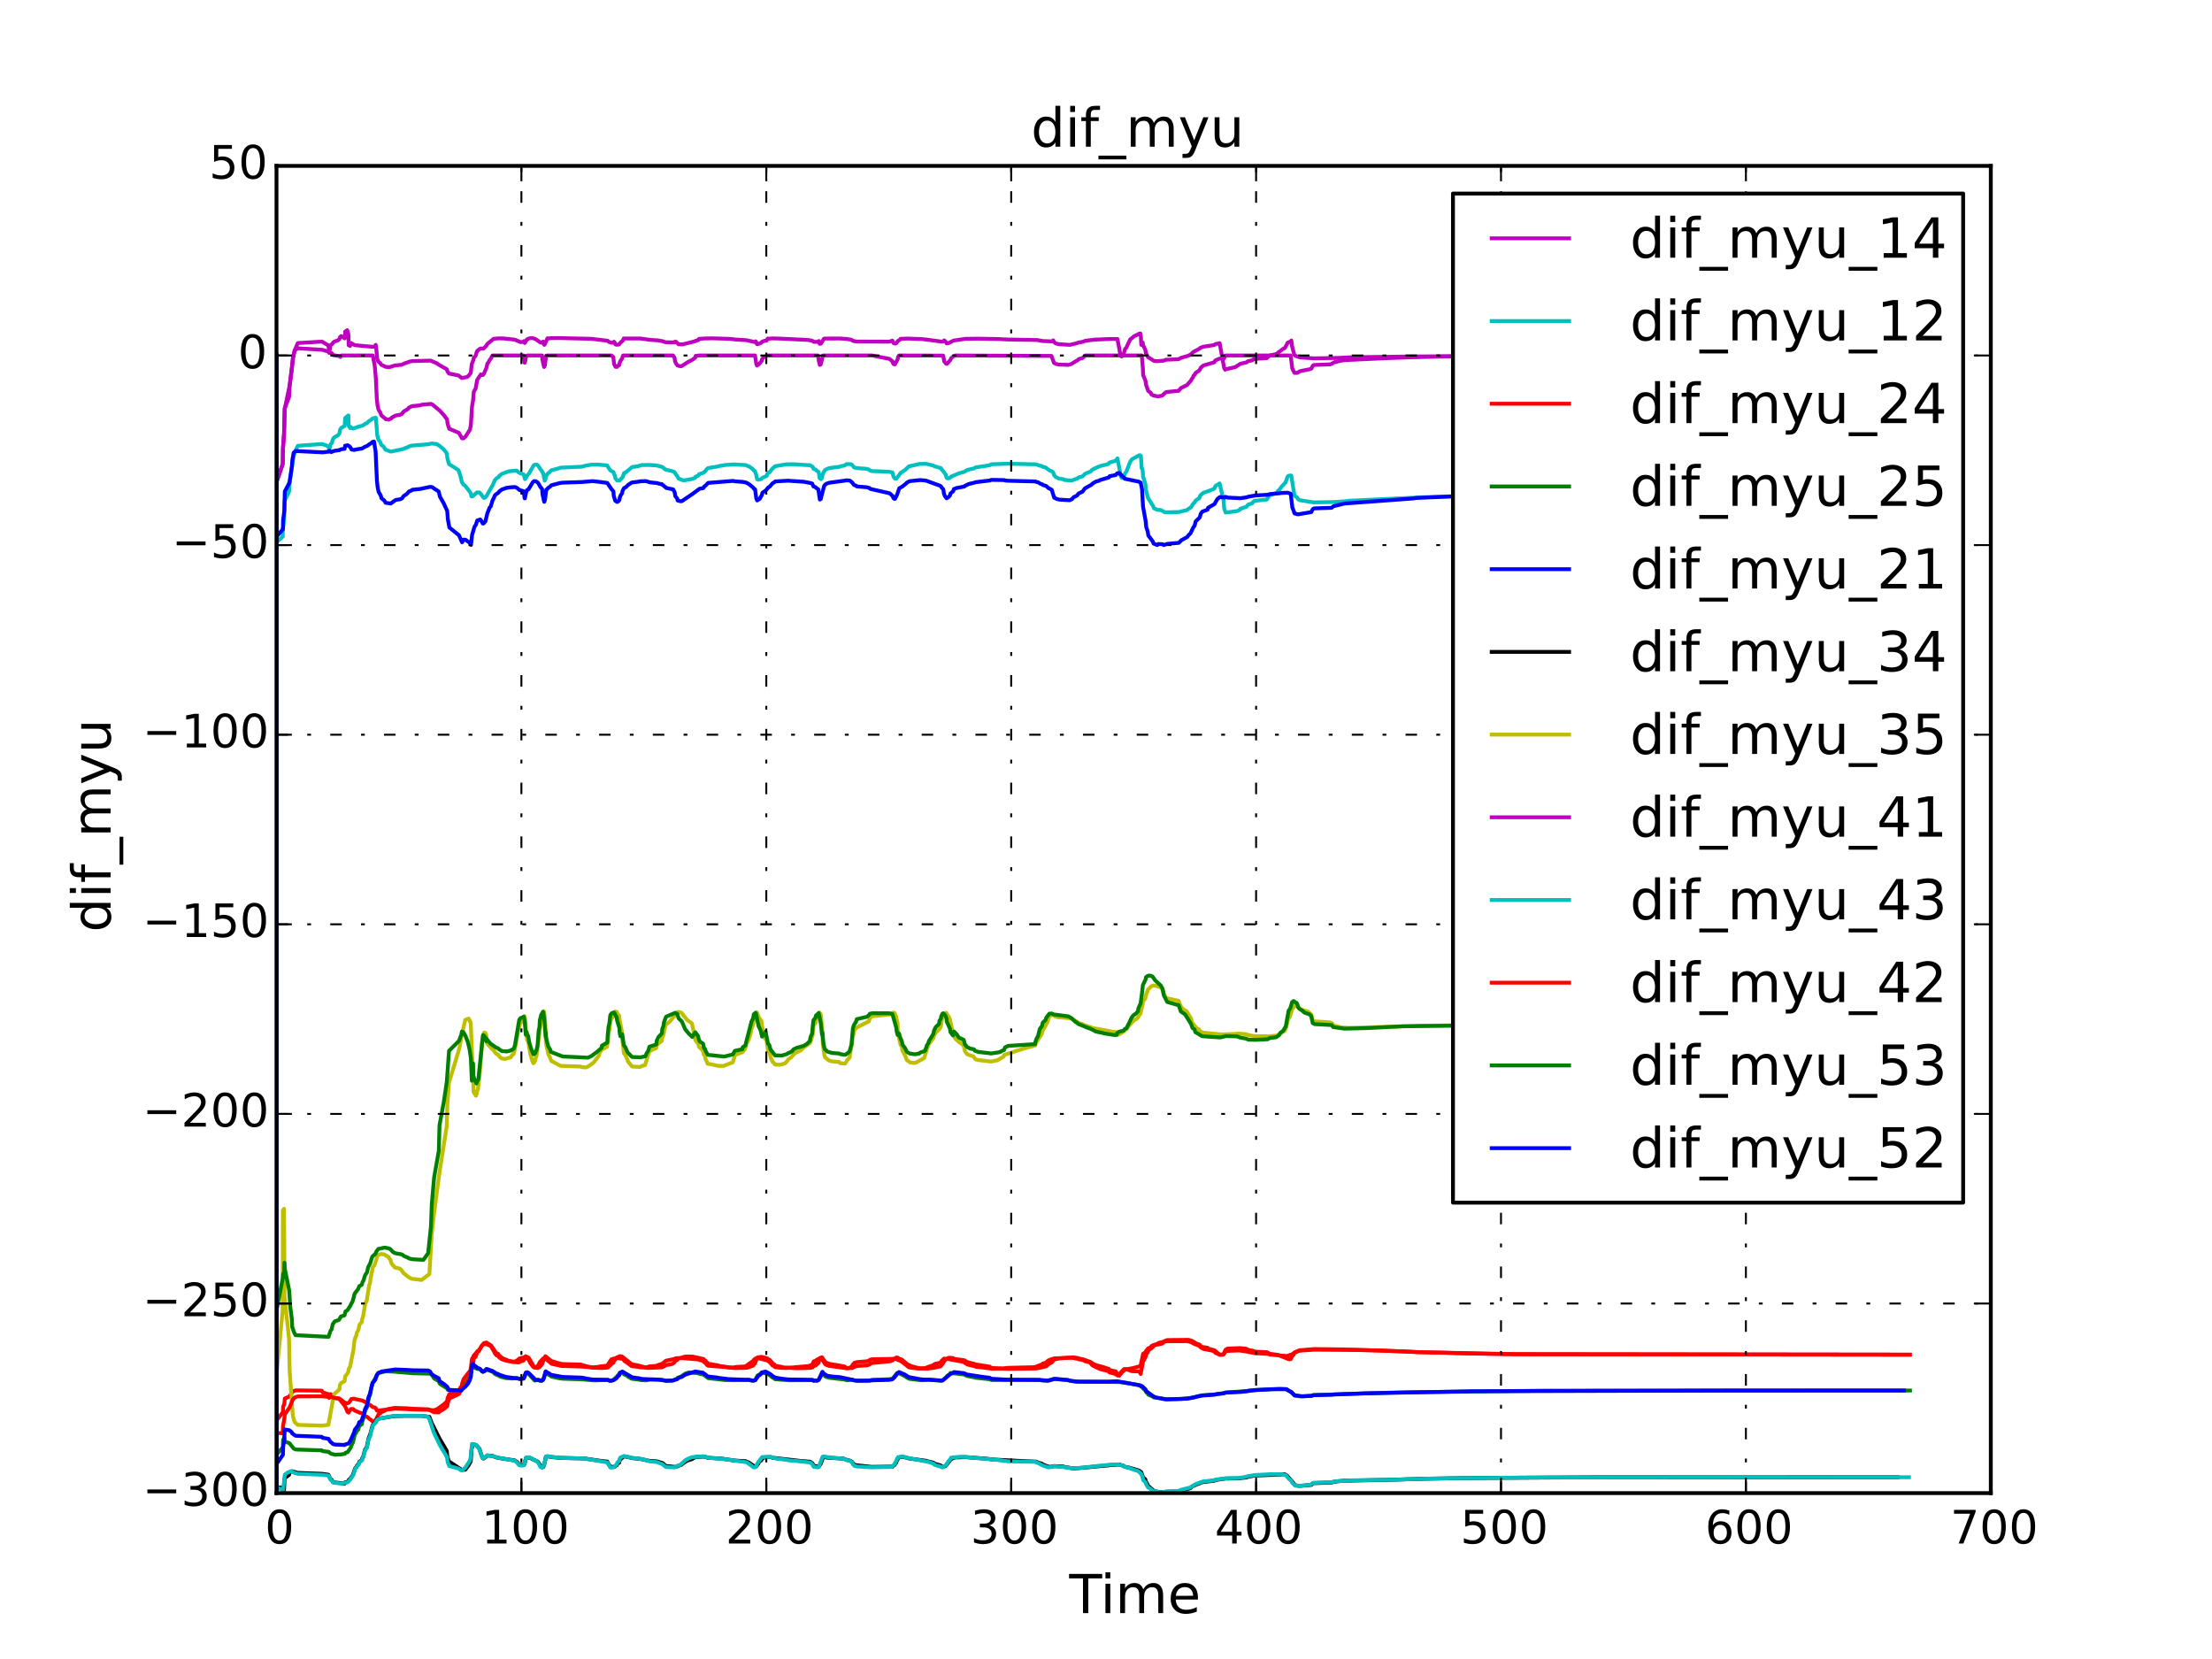 <?xml version="1.0" encoding="utf-8" standalone="no"?>
<!DOCTYPE svg PUBLIC "-//W3C//DTD SVG 1.1//EN"
  "http://www.w3.org/Graphics/SVG/1.1/DTD/svg11.dtd">
<!-- Created with matplotlib (http://matplotlib.org/) -->
<svg height="432pt" version="1.1" viewBox="0 0 576 432" width="576pt" xmlns="http://www.w3.org/2000/svg" xmlns:xlink="http://www.w3.org/1999/xlink">
 <defs>
  <style type="text/css">
*{stroke-linecap:butt;stroke-linejoin:round;}
  </style>
 </defs>
 <g id="figure_1">
  <g id="patch_1">
   <path d="
M0 432
L576 432
L576 0
L0 0
z
" style="fill:#ffffff;"/>
  </g>
  <g id="axes_1">
   <g id="patch_2">
    <path d="
M72 388.8
L518.4 388.8
L518.4 43.2
L72 43.2
z
" style="fill:#ffffff;"/>
   </g>
   <g id="line2d_1">
    <path clip-path="url(#p7ff5b81e1d)" d="
M72 92.571
L72 141.943
L72 141.943
L72 141.943
L72 125.528
L73.613 120.825
L73.682 116.72
L73.97 113.06
L74.122 106.398
L75.282 103.345
L75.421 100.503
L76.307 93.3
L76.725 91.261
L77.552 89.335
L83.859 88.952
L85.524 89.968
L85.689 91.432
L85.858 91.062
L86.091 89.873
L86.583 89.496
L86.686 89.293
L87.005 88.981
L87.939 88.635
L88.382 88.315
L88.542 87.778
L88.832 87.511
L89.757 88.114
L89.815 87.765
L89.879 86.337
L90.426 85.98
L90.72 87.052
L90.801 89.911
L91.175 90.085
L91.431 89.32
L92.134 89.759
L92.476 89.888
L96.802 90.289
L97.55 90.274
L97.832 89.806
L97.976 90.755
L98.23 93.463
L98.499 94.129
L99.04 94.597
L99.257 94.954
L100.143 95.392
L100.32 95.507
L101.304 95.606
L101.892 95.486
L101.962 95.418
L102.846 95.168
L104.606 94.981
L105.423 94.591
L106.345 94.305
L106.465 94.212
L107.226 94.033
L112.115 93.901
L113.713 94.583
L114.423 95.072
L116.328 96.136
L116.507 96.708
L116.908 97.267
L119.37 97.762
L120.251 98.43
L121.658 98.167
L122.143 97.711
L122.586 97.103
L122.839 94.847
L123.235 93.818
L123.344 93.236
L123.837 92.651
L124.212 91.444
L124.915 90.844
L125.187 90.729
L125.804 90.799
L126.031 90.648
L126.63 90.031
L126.905 89.55
L127.902 88.751
L128.517 88.239
L129.673 88.116
L131.084 88.122
L134.081 88.452
L135.481 89.065
L136.379 89.049
L136.439 88.828
L136.507 88.93
L136.626 89.305
L136.685 89.288
L136.892 88.879
L136.969 88.666
L137.171 88.55
L137.273 88.338
L137.935 88.081
L138.631 88.036
L139.359 88.248
L140.481 89.013
L140.703 89.174
L141.188 89.262
L141.423 88.95
L141.726 89.802
L141.829 89.726
L142.556 88.087
L142.961 88.129
L143.418 88.051
L145.705 88.031
L153.922 88.225
L158.234 88.727
L158.492 89.016
L159.16 89.232
L159.68 89.233
L159.868 88.998
L160.145 89.352
L160.247 89.692
L160.724 89.778
L161.248 89.671
L161.517 89.258
L162.041 88.819
L162.23 88.65
L162.423 88.117
L162.485 88.151
L166.674 88.137
L168.893 88.438
L169.087 88.482
L171.431 88.643
L172.41 88.83
L173.332 89.125
L175.591 89.165
L175.742 88.983
L176.049 89.004
L176.696 89.652
L177.769 89.678
L181.017 88.859
L181.106 88.753
L181.854 88.551
L182.02 88.247
L183.272 88.15
L185.532 88.094
L189.971 88.237
L191.196 88.369
L191.456 88.407
L194.33 88.577
L196.648 89.098
L196.748 88.884
L196.881 88.992
L197.097 89.593
L197.21 89.635
L197.804 89.439
L198.251 89.243
L198.411 89.005
L199.06 88.76
L199.655 88.68
L199.924 88.16
L200.376 88.191
L201.027 88.117
L202.84 88.155
L210.493 88.529
L211.529 88.746
L211.855 89.011
L213.146 89.033
L213.213 88.795
L213.44 89.531
L213.783 89.474
L214.542 88.2
L214.902 88.153
L218.803 88.148
L220.398 88.253
L220.492 88.276
L221.495 88.424
L221.912 88.591
L222.046 88.75
L223.086 88.942
L231.573 88.972
L232.372 88.702
L232.686 89.348
L233.086 89.474
L233.375 89.383
L233.812 88.785
L234.305 88.495
L234.497 88.226
L236.402 88.162
L239.916 88.293
L241.32 88.43
L245.24 88.965
L245.683 88.904
L245.855 88.635
L246.259 89.004
L246.521 89.428
L247.153 89.294
L248.271 88.687
L251.438 88.226
L254.766 88.187
L260.181 88.288
L262.405 88.407
L270.104 88.543
L271.477 88.804
L273.76 88.889
L274.064 88.824
L274.261 88.626
L274.432 89.05
L274.942 89.439
L275.662 89.627
L278.631 89.801
L279.339 89.619
L279.967 89.487
L280.696 89.255
L280.947 89.173
L281.983 89.003
L282.586 88.745
L284.994 88.444
L288.87 88.272
L290.987 88.265
L291.784 92.643
L292.068 92.829
L292.492 92.521
L292.94 90.939
L293.299 90.523
L294.288 88.388
L295.366 87.532
L296.386 87.061
L296.606 86.886
L296.942 86.839
L297.08 87.647
L297.179 89.802
L297.283 89.759
L297.569 89.203
L297.648 89.904
L298.245 91.073
L298.381 91.932
L298.916 92.985
L300.477 93.967
L301.351 94.052
L302.961 93.926
L303.637 93.669
L306.905 93.533
L307.46 93.209
L309.421 92.64
L310.137 92.247
L310.728 91.659
L312.425 90.757
L312.52 90.593
L313.34 90.282
L316.17 89.856
L316.488 89.599
L317.589 89.362
L318.763 95.805
L319.028 96.271
L319.151 96.152
L321.665 95.596
L323.005 94.718
L324.609 94.361
L324.775 94.187
L325.107 94.012
L326.079 93.832
L326.278 93.647
L326.674 93.455
L329.865 93.254
L330.572 92.596
L332.663 92.116
L332.744 91.867
L333.427 91.363
L334.09 90.863
L334.565 90.62
L335.153 89.567
L335.28 89.261
L335.907 88.977
L336.171 88.923
L336.263 88.676
L336.46 90.208
L337.046 92.422
L337.292 92.643
L338.478 93.066
L342.117 93.313
L348.155 93.213
L352.112 93.023
L367.448 92.832
L407.958 92.588
L495.597 92.572
L495.597 92.572" style="fill:none;stroke:#bf00bf;stroke-linecap:square;"/>
   </g>
   <g id="line2d_2">
    <path clip-path="url(#p7ff5b81e1d)" d="
M72 92.571
L72 141.943
L72 141.943
L72 141.943
L72 141.202
L73.613 139.748
L73.682 137.789
L73.97 135.489
L74.122 130.387
L75.282 127.963
L75.421 125.68
L76.307 119.651
L76.725 117.844
L77.552 116.087
L83.859 115.621
L85.524 116.2
L85.689 116.935
L85.858 116.611
L86.091 115.653
L86.411 115.339
L86.686 114.38
L87.005 113.901
L87.939 113.392
L88.382 112.892
L88.542 111.923
L88.832 111.427
L89.757 110.912
L89.879 108.858
L90.72 108.168
L90.801 110.878
L91.175 111.466
L91.323 111.163
L91.711 111.485
L91.97 111.583
L93.639 111.014
L94.329 110.856
L94.769 110.604
L95.118 110.337
L95.609 110.152
L95.936 109.767
L96.71 109.262
L97.038 108.95
L97.832 108.763
L97.976 109.975
L98.23 113.294
L98.499 114.346
L99.04 115.163
L99.257 115.824
L99.938 116.347
L100.32 117.049
L101.667 117.582
L101.962 117.558
L104.901 116.948
L105.423 116.72
L106.345 116.372
L106.465 116.256
L107.226 116.029
L111.415 115.702
L112.408 115.484
L113.713 115.628
L114.423 116.088
L115.46 116.928
L116.328 118.004
L116.507 119.333
L116.908 120.83
L119.37 122.404
L119.907 123.981
L120.251 125.492
L120.635 126.154
L121.163 126.527
L122.586 128.404
L122.757 129.231
L122.839 129.286
L123.235 129.15
L123.344 128.963
L123.936 128.471
L124.212 128.213
L124.846 128.242
L125.187 128.607
L125.959 129.648
L126.166 129.633
L126.525 129.428
L128.312 126.289
L128.857 125.045
L129.148 124.738
L129.25 124.585
L129.769 124.281
L129.963 123.984
L130.599 123.435
L131.235 123.193
L132.499 122.72
L134.498 122.549
L135.062 123.002
L135.481 123.241
L136.308 123.479
L136.507 123.945
L136.685 124.749
L136.817 124.682
L137.273 123.787
L137.736 123.314
L139.006 121.119
L139.359 120.982
L139.703 120.965
L140.021 121.138
L140.481 121.789
L140.703 122.165
L141.068 122.57
L141.188 122.97
L141.423 123.156
L141.829 125.123
L141.896 125.11
L142.028 124.745
L142.27 123.862
L142.702 123.236
L143.053 122.995
L143.596 122.442
L144.727 122.164
L146.086 121.769
L151.452 121.533
L152.569 121.241
L153.922 121.004
L155.573 120.976
L158.059 121.174
L158.304 121.531
L158.904 122.456
L159.16 122.662
L159.68 122.866
L160.145 123.964
L160.247 124.571
L160.724 125.125
L161.316 125.104
L162.041 124.36
L162.23 124.064
L162.485 123.206
L163.006 122.948
L164.618 121.619
L166.215 121.405
L166.337 121.311
L167.192 121.092
L169.087 121.073
L170.979 121.205
L172.41 121.579
L172.87 121.914
L173.332 122.297
L175.129 122.701
L175.591 122.899
L176.398 124.081
L176.696 124.615
L177.769 125.053
L178.316 125.057
L180.187 124.722
L181.017 124.418
L181.106 124.149
L181.854 123.837
L182.02 123.489
L183.19 123.104
L183.272 122.973
L183.656 122.703
L184.048 122.158
L184.332 121.893
L186.569 121.53
L187.44 121.324
L188.548 121.155
L188.716 121.087
L191.196 120.938
L191.456 120.96
L194.233 121.109
L194.624 121.295
L195.236 121.577
L196.187 122.295
L196.255 122.494
L196.567 122.693
L196.881 123.495
L197.097 124.584
L197.21 124.834
L197.521 124.925
L198.251 124.739
L198.411 124.493
L199.655 123.913
L199.924 123.152
L200.376 122.975
L201.249 121.906
L201.62 121.654
L201.804 121.426
L202.84 121.228
L204.769 120.912
L206.563 120.884
L210.971 121.159
L211.613 121.56
L211.855 122.087
L212.428 122.281
L212.557 122.477
L213.146 122.863
L213.29 123.509
L213.44 124.532
L213.783 124.783
L213.972 124.53
L214.211 123.678
L214.403 123.05
L214.902 122.316
L215.867 121.916
L216.647 121.786
L218.682 121.541
L218.803 121.426
L219.887 121.22
L220.492 120.838
L221.495 120.861
L221.844 121.034
L222.417 121.713
L223.086 121.891
L225.602 122.08
L226.285 122.273
L226.46 122.469
L227.009 122.663
L231.573 122.849
L232.372 123.024
L232.686 124.151
L233.086 124.65
L233.375 124.659
L234.094 123.753
L234.497 123.156
L234.984 122.853
L235.736 122.335
L236.681 121.437
L239.478 120.803
L241.231 120.784
L241.791 120.931
L243.104 121.246
L243.233 121.388
L245.01 121.892
L245.24 122.274
L245.855 123.024
L246.259 123.605
L246.521 124.463
L246.758 124.561
L247.153 124.531
L247.43 124.387
L247.58 124.149
L249.667 123.26
L251.112 122.861
L251.438 122.614
L251.891 122.362
L253.662 121.966
L254.051 121.707
L256.452 121.348
L257.732 121.14
L258.103 120.895
L262.405 120.749
L269.714 120.906
L270.719 121.239
L271.322 121.382
L271.477 121.539
L272.232 121.709
L273.238 122.461
L274.064 122.826
L274.261 123.044
L274.432 123.652
L274.942 124.238
L275.662 124.589
L276.955 124.809
L277.079 124.963
L279.081 125.134
L280.587 124.566
L280.947 124.265
L281.805 124.099
L282.586 123.355
L284.059 122.743
L284.384 122.332
L285.311 121.866
L286.486 121.355
L287.953 120.998
L288.649 120.818
L288.87 120.459
L290.075 120.109
L290.557 119.941
L290.782 119.625
L290.987 119.364
L291.565 122.412
L291.784 123.808
L292.068 124.419
L292.492 124.461
L292.687 124.016
L292.94 123.272
L293.299 122.829
L294.288 120.257
L294.793 119.568
L296.606 118.572
L296.942 118.546
L297.08 118.674
L297.283 121.877
L297.427 122.044
L297.569 122.652
L297.648 124.109
L298.245 125.945
L298.381 127.47
L298.916 129.643
L300.302 131.83
L300.477 132.344
L301.351 132.756
L302.239 132.809
L303.322 133.385
L303.637 133.406
L307.186 133.321
L307.46 133.202
L309.03 132.836
L310.137 132.07
L310.728 131.135
L311.111 130.8
L311.253 130.458
L311.644 130.11
L312.29 129.758
L312.52 129.046
L313.34 128.331
L315.35 127.62
L316.17 127.268
L316.488 126.569
L317.589 125.882
L318.632 130.396
L318.763 132.331
L319.151 133.458
L322.127 133.094
L322.88 132.714
L323.005 132.477
L324.609 131.945
L324.775 131.661
L325.107 131.365
L326.079 131.06
L326.278 130.744
L326.674 130.417
L329.865 130.079
L330.572 129.005
L332.663 128.25
L332.744 127.867
L333.196 127.484
L333.704 126.727
L334.723 125.668
L335.068 124.776
L335.28 124.136
L335.537 123.887
L336.171 123.821
L336.263 123.888
L336.693 126.704
L337.046 128.809
L337.292 129.224
L337.761 129.539
L337.993 129.969
L338.478 130.253
L341.618 130.743
L341.81 130.804
L342.117 130.815
L347.419 130.736
L350.975 130.472
L351.258 130.397
L368.255 129.589
L369.149 129.523
L376.745 129.277
L379.681 129.128
L394.796 128.787
L495.597 128.621
L495.597 128.621" style="fill:none;stroke:#00bfbf;stroke-linecap:square;"/>
   </g>
   <g id="line2d_3">
    <path clip-path="url(#p7ff5b81e1d)" d="
M72 92.571
L72 388.8
L72 388.8
L72 388.8
L72 369.877
L73.674 367.731
L73.72 366.371
L74.039 365.492
L74.167 364.183
L75.377 363.623
L76.147 362.449
L76.481 362.217
L77.033 362.047
L83.782 362.131
L84.028 362.568
L85.587 363.06
L85.678 363.297
L85.812 363.251
L86.033 363.02
L86.472 363.292
L86.637 363.713
L87.256 364.042
L88.293 364.224
L88.819 364.884
L89.739 366.002
L89.871 366.279
L89.995 366.464
L90.51 367.684
L90.79 367.832
L90.977 367.419
L91.397 366.894
L91.927 366.9
L92.281 367.223
L92.385 367.321
L93.391 367.735
L93.594 367.84
L94.321 368.052
L94.632 368.264
L95.065 368.688
L95.667 369.004
L96.104 369.42
L96.427 369.626
L96.686 369.83
L97.014 370.131
L97.382 370.23
L97.933 369.58
L98.594 368.235
L99.156 367.93
L99.338 367.667
L100.026 367.444
L100.417 367.105
L101.296 366.88
L102.725 366.614
L105.921 366.711
L107.371 366.829
L111.481 366.98
L113.013 367.755
L114.237 367.784
L114.548 367.48
L115.536 366.933
L116.452 366.175
L116.615 365.237
L117.02 364.158
L119.523 362.979
L120.227 361.739
L120.327 360.291
L120.717 359.14
L121.786 357.706
L122.414 356.962
L122.643 356.142
L122.809 354.362
L122.936 353.752
L123.214 353.468
L123.311 353.073
L124.203 352.031
L124.264 351.879
L124.824 351.475
L125.89 349.89
L126.12 349.697
L126.69 349.591
L126.891 349.739
L127.345 350.018
L127.474 350.127
L127.876 350.362
L129.215 352.339
L129.663 352.484
L129.937 352.918
L130.728 353.611
L131.338 353.865
L132.316 354.307
L133.278 354.566
L133.418 354.636
L135.054 354.783
L135.553 354.517
L136.364 354.26
L136.613 353.476
L136.868 353.161
L137.648 353.525
L138.379 354.749
L138.88 355.627
L139.226 356.066
L139.996 356.231
L140.475 356.024
L140.758 355.665
L141.119 355.302
L141.475 354.356
L142.015 353.154
L143.395 354.27
L143.543 354.4
L145.77 355.067
L146.55 355.197
L151.256 355.323
L151.556 355.444
L152.722 355.77
L154.319 356.138
L156.726 356.221
L158.294 356.096
L159.244 355.167
L159.735 354.842
L159.812 354.425
L160.097 354.189
L160.198 353.92
L160.636 353.663
L160.701 353.453
L161.367 353.138
L161.999 353.259
L162.283 353.466
L164.509 355.254
L165.883 355.494
L168.619 356.201
L169.145 356.195
L172.396 356.05
L172.479 355.979
L172.956 355.77
L173.448 355.461
L174.669 355.273
L175.273 355.066
L175.686 354.694
L175.839 354.338
L176.383 354.097
L176.464 353.837
L178.48 353.223
L180.256 353.241
L183.176 353.871
L183.35 354.092
L183.714 354.338
L184.405 355.122
L186.702 355.491
L187.522 355.71
L189.294 355.98
L189.45 356.052
L191.436 356.247
L194.588 356.156
L195.698 355.741
L196.148 355.59
L196.308 355.222
L196.627 355.011
L196.938 354.056
L197.267 353.449
L198.364 353.312
L198.55 353.381
L199.777 353.693
L200.021 353.915
L200.44 354.124
L201.188 355.007
L201.603 355.262
L201.846 355.619
L203.445 355.921
L204.013 356.08
L207.537 356.301
L211.029 356.187
L211.588 356.065
L211.816 355.724
L212.387 355.564
L212.536 355.382
L213.087 354.97
L213.484 353.616
L214.043 353.432
L214.523 354.159
L215.013 354.765
L215.973 355.152
L218.897 355.637
L219.935 355.85
L220.461 356.238
L221.896 356.26
L222.366 355.975
L223.144 355.703
L225.725 355.533
L226.409 355.343
L226.522 355.138
L227.131 354.923
L231.628 354.479
L232.464 354.237
L232.609 353.997
L233.43 353.478
L233.803 353.541
L234.161 353.834
L234.76 353.98
L236.01 355.03
L236.321 355.285
L237.376 355.758
L238.434 356.052
L239.612 356.32
L241.506 356.393
L242.346 356.285
L243.216 356.163
L244.818 355.826
L245.068 355.669
L245.134 355.49
L245.511 355.086
L246.042 354.199
L246.994 353.563
L247.493 353.572
L248.215 353.651
L248.403 353.845
L251.092 354.201
L251.429 354.412
L251.8 354.649
L252.668 354.899
L253.756 355.154
L253.944 355.28
L256.29 355.644
L257.701 355.864
L258.076 356.143
L258.192 356.219
L262.506 356.447
L269.831 356.349
L270.823 356.164
L272.368 355.801
L273.301 355.041
L273.869 354.798
L274.499 354.001
L275.821 353.722
L279.578 353.469
L280.651 353.634
L280.805 353.708
L282.073 353.976
L283.191 354.379
L283.86 354.596
L284.267 354.825
L284.362 354.95
L284.829 355.216
L285.463 355.502
L287.237 355.963
L288.134 356.286
L288.747 356.449
L288.954 356.777
L290.516 357.098
L290.922 357.701
L291.506 357.939
L291.621 357.635
L292.671 356.527
L292.874 356.467
L293.539 356.613
L294.66 357.042
L296.465 357.113
L296.68 357.093
L297.021 357.774
L297.237 356.682
L297.49 355.351
L297.638 354.596
L298.334 353.262
L298.464 352.672
L298.859 352.143
L299.029 351.655
L300.19 350.796
L300.381 350.423
L301.343 350.087
L301.631 349.703
L302.755 349.457
L303.56 349.064
L303.977 348.945
L309.477 348.895
L310.2 349.076
L311.212 349.626
L311.327 349.793
L312.392 350.155
L312.696 350.546
L313.091 350.75
L314.45 350.959
L314.566 351.172
L316.242 351.608
L316.765 352.054
L317.645 352.812
L318.568 352.731
L319.106 351.494
L319.671 351.16
L322.987 351.041
L324.497 351.216
L325.231 351.573
L326.238 351.704
L326.387 351.838
L326.99 351.975
L329.919 352.113
L330.626 352.528
L332.73 352.8
L335.629 353.956
L336.108 353.902
L336.406 353.319
L336.523 353.102
L336.915 352.63
L337.105 352.219
L337.98 351.791
L338.447 351.613
L342.204 351.29
L350.01 351.387
L350.082 351.405
L359.378 351.676
L360.969 351.739
L365.347 351.884
L368.782 352.08
L395.044 352.63
L497.362 352.75
L497.362 352.75" style="fill:none;stroke:#ff0000;stroke-linecap:square;"/>
   </g>
   <g id="line2d_4">
    <path clip-path="url(#p7ff5b81e1d)" d="
M72 92.571
L72 388.8
L72 388.8
L72 388.8
L72 378.828
L73.674 376.809
L73.72 374.91
L74.039 374.337
L74.167 375.359
L75.377 375.811
L76.481 377.203
L77.033 377.447
L83.782 377.671
L84.028 377.879
L85.587 378.05
L85.914 378.373
L86.211 378.554
L87.256 378.799
L88.819 378.734
L89.804 378.567
L89.995 378.293
L90.51 378.146
L91.27 377.051
L91.552 376.317
L91.927 375.562
L92.385 373.539
L92.726 373.11
L92.861 372.672
L93.323 372.226
L93.391 371.773
L93.594 371.313
L94.233 370.845
L94.407 369.893
L94.632 369.408
L95.065 367.417
L95.583 366.397
L96.104 363.794
L96.367 363.267
L96.498 362.208
L96.788 361.146
L97.014 360.082
L97.933 358.574
L98.331 357.686
L98.594 357.51
L100.417 357.105
L102.3 357.153
L107.131 357.559
L107.371 357.589
L111.934 357.695
L112.203 357.848
L112.657 358.272
L113.013 358.909
L114.237 359.637
L114.548 360.355
L116.452 361.547
L116.615 361.919
L117.02 362.1
L119.523 362.076
L120.227 361.845
L120.327 361.421
L122.414 358.472
L122.643 357.514
L122.809 355.755
L122.936 355.911
L124.264 356.445
L125.098 356.574
L125.708 357.222
L126.008 357.054
L126.583 356.569
L126.891 356.706
L128.367 357.256
L128.838 357.72
L128.905 357.797
L129.824 358.198
L130.362 358.501
L131.684 358.845
L133.418 358.958
L134.147 358.871
L134.472 358.813
L135.553 359.063
L136.364 358.903
L136.735 357.896
L136.941 357.47
L137.648 357.767
L139.226 359.496
L139.841 359.4
L140.139 359.291
L140.601 359.591
L140.963 359.588
L141.175 359.418
L141.257 359.265
L141.57 358.927
L142.015 357.336
L142.08 357.429
L142.243 357.587
L142.533 357.744
L142.756 357.925
L143.338 358.224
L143.543 358.433
L145.77 358.93
L146.55 359.019
L151.556 359.178
L154.832 359.459
L158.294 359.326
L158.482 359.47
L158.955 359.55
L159.735 359.355
L159.812 359.207
L160.097 359.048
L160.198 358.846
L160.636 358.609
L160.701 358.341
L161.299 357.744
L161.367 357.444
L161.568 357.371
L162.283 357.615
L162.475 357.864
L163.163 358.153
L163.389 358.357
L163.663 358.561
L164.509 359.028
L166.273 359.244
L166.752 359.349
L168.198 359.443
L168.952 359.312
L169.145 359.251
L171.521 359.266
L172.479 359.4
L173.448 359.555
L175.273 359.425
L176.383 358.976
L176.464 358.769
L177.212 358.53
L178.48 357.678
L179.351 357.391
L181.836 357.587
L181.91 357.657
L182.168 357.737
L183.176 357.91
L183.35 358.099
L183.714 358.298
L184.405 358.883
L188.499 359.309
L188.628 359.353
L191.121 359.408
L191.436 359.379
L195.072 359.35
L195.698 359.535
L196.308 359.484
L196.711 359.243
L197.267 358.2
L197.796 357.918
L198.364 357.388
L198.55 357.48
L199.777 357.703
L200.021 357.87
L200.526 358.147
L201.188 358.734
L201.603 358.915
L201.846 359.148
L205.49 359.416
L211.588 359.379
L211.816 359.544
L212.868 359.457
L213.2 359.196
L214.043 357.441
L214.597 358.1
L214.882 358.39
L215.284 358.586
L215.973 358.774
L219.935 359.235
L220.461 359.416
L221.437 359.35
L221.972 359.278
L222.095 359.408
L223.144 359.556
L226.409 359.513
L226.522 359.432
L227.131 359.311
L231.628 359.149
L232.464 358.988
L233.593 357.55
L233.803 357.49
L234.161 357.649
L235.103 358.053
L235.937 358.532
L236.134 358.721
L236.847 359.059
L240.039 359.423
L241.312 359.336
L241.896 359.233
L243.72 359.435
L245.134 359.542
L245.511 359.397
L246.042 358.932
L246.493 358.522
L246.656 358.284
L247.373 357.766
L247.493 357.511
L248.403 357.618
L251.092 357.919
L251.429 358.095
L251.8 358.283
L252.668 358.474
L253.756 358.662
L253.944 358.754
L256.29 359.006
L257.701 359.149
L258.076 359.313
L258.192 359.351
L261.769 359.357
L262.506 359.317
L270.53 359.325
L271.589 359.511
L272.885 359.527
L273.301 359.361
L274.499 359.068
L278.04 359.406
L278.981 359.629
L280.056 359.763
L285.463 359.828
L291.325 359.878
L291.976 359.931
L296.465 360.649
L297.49 361.263
L297.638 361.52
L298.334 362.184
L298.464 362.535
L298.859 362.869
L299.029 363.171
L300.19 363.663
L300.381 363.854
L303.977 364.373
L307.623 364.271
L310.2 363.991
L313.091 363.34
L316.242 363.113
L317.061 362.962
L318.568 362.808
L319.106 362.617
L324.684 362.219
L325.231 362.082
L333.263 361.639
L334.878 361.718
L336.224 362.496
L337.105 363.413
L338.447 363.606
L341.533 363.473
L341.898 363.299
L342.204 363.255
L347.12 363.133
L347.248 363.097
L360.969 362.681
L366.3 362.55
L401.872 362.135
L473.351 362.093
L497.362 362.093
L497.362 362.093" style="fill:none;stroke:#008000;stroke-linecap:square;"/>
   </g>
   <g id="line2d_5">
    <path clip-path="url(#p7ff5b81e1d)" d="
M72 92.571
L72 141.943
L72 141.943
L72 141.943
L72 139.748
L73.674 137.789
L73.72 135.489
L74.039 132.947
L74.167 127.963
L75.377 125.68
L75.997 121.541
L76.147 119.651
L76.481 117.844
L77.033 117.451
L84.028 117.785
L85.587 117.604
L85.812 117.366
L86.211 117.721
L86.538 117.618
L86.637 117.519
L87.256 117.366
L88.435 117.209
L88.525 117.103
L88.819 116.987
L89.739 116.867
L89.871 116.05
L89.995 116.06
L90.51 115.938
L90.977 116.207
L91.27 116.545
L91.552 117.059
L92.205 117.164
L92.861 117.015
L94.233 116.8
L95.065 116.32
L95.667 116.08
L96.104 115.733
L96.427 115.549
L96.686 115.359
L97.014 115.064
L97.382 114.964
L97.802 117.525
L98.156 125.251
L98.331 126.856
L98.594 128.09
L99.156 129.038
L99.338 129.757
L100.026 130.289
L100.417 130.926
L101.74 131.123
L103.007 130.197
L104.263 129.984
L104.698 129.764
L105.002 129.311
L105.233 129.082
L105.921 128.626
L106.528 127.959
L107.131 127.744
L107.371 127.533
L109.391 127.326
L111.934 126.793
L112.203 126.784
L112.657 126.898
L113.013 127.208
L114.237 127.974
L114.548 129.316
L115.536 131.047
L116.452 133.055
L116.615 135.206
L117.02 137.359
L119.523 139.389
L120.327 141.22
L120.717 140.514
L121.219 140.545
L122.414 141.406
L122.643 141.905
L122.936 139.281
L123.572 137.142
L123.916 136.652
L124.264 135.546
L125.032 135.269
L125.248 135.484
L125.708 136.318
L125.89 136.325
L126.398 135.771
L126.69 134.575
L126.891 133.714
L127.345 132.566
L127.474 132.21
L127.801 131.862
L128.252 130.3
L128.507 129.843
L128.905 128.915
L129.727 128.323
L130.08 127.912
L130.728 127.438
L131.579 127.157
L131.684 127.079
L132.84 126.902
L134.147 126.822
L134.667 127.078
L135.28 127.615
L136.08 127.828
L136.364 127.917
L136.613 129.767
L136.679 129.767
L136.868 128.879
L136.941 128.366
L137.237 127.609
L137.648 127.374
L138.747 125.556
L139.068 125.291
L139.489 125.298
L140.077 125.689
L140.758 126.872
L141.119 127.262
L141.175 127.439
L141.257 128.656
L141.706 130.674
L141.786 130.593
L141.95 129.88
L142.243 127.548
L142.533 127.31
L142.756 127.035
L143.338 126.633
L143.543 126.371
L145.77 125.783
L146.55 125.685
L151.556 125.515
L154.319 125.284
L156.066 125.475
L158.133 125.752
L159.244 127.382
L159.735 127.964
L159.812 129.104
L160.198 130.394
L160.701 130.714
L161.007 130.543
L161.299 130.19
L161.367 129.685
L161.568 129.06
L161.999 128.423
L162.092 127.863
L162.475 127.117
L162.979 126.845
L163.389 126.448
L163.663 126.193
L164.509 125.649
L166.273 125.422
L166.752 125.325
L168.198 125.277
L168.952 125.506
L169.145 125.588
L171.138 125.798
L171.521 125.934
L172.396 126.088
L172.479 126.26
L172.843 126.447
L172.956 126.644
L173.321 126.848
L173.448 127.051
L175.273 127.432
L175.686 128.189
L175.839 129.199
L176.383 129.881
L176.464 130.333
L177.212 130.53
L177.556 130.496
L178.48 129.863
L180.256 128.679
L182.168 127.254
L183.107 127.123
L183.35 126.72
L183.714 126.457
L184.405 125.741
L190.863 125.228
L191.436 125.344
L193.425 125.483
L194.322 125.67
L195.072 126.094
L196.243 127.065
L196.308 127.258
L196.627 127.436
L196.938 129.81
L197.162 130.316
L197.267 130.222
L197.796 129.942
L198.364 128.943
L198.55 128.301
L199.408 127.721
L200.021 126.972
L200.44 126.706
L200.984 126.064
L201.188 125.829
L201.603 125.618
L201.846 125.363
L205.357 125.165
L205.49 125.196
L209.268 125.445
L211.029 125.776
L211.496 125.924
L211.816 126.665
L212.387 126.868
L212.536 127.067
L213.087 127.427
L213.484 130.087
L213.737 129.939
L213.914 129.151
L214.597 126.561
L214.882 126.174
L215.284 125.927
L215.973 125.698
L220.076 125.144
L220.314 125.067
L221.285 125.14
L221.896 125.627
L222.366 126.277
L222.913 126.475
L223.144 126.678
L225.725 126.881
L226.409 127.078
L226.522 127.262
L227.131 127.428
L231.628 128.439
L232.464 129.166
L232.609 129.658
L232.886 129.894
L233.068 129.888
L233.593 128.822
L234.161 127.164
L234.968 126.687
L235.453 126.299
L235.937 125.921
L236.134 125.687
L236.847 125.298
L239.612 125.003
L241.116 125.15
L244.818 126.495
L245.068 126.7
L245.134 126.902
L245.511 127.275
L245.643 127.461
L245.797 128.517
L246.042 129.159
L246.493 129.75
L246.994 129.432
L247.373 129.03
L247.493 128.508
L248.215 127.9
L248.403 127.329
L249.174 127.053
L251.092 126.696
L251.184 126.566
L252.213 126.053
L252.668 125.929
L253.756 125.691
L253.944 125.579
L256.29 125.287
L257.701 125.134
L258.076 124.984
L258.192 124.958
L261.455 125.01
L261.769 125.119
L262.506 125.191
L269.653 125.369
L269.831 125.482
L270.391 125.614
L270.823 125.93
L271.392 126.113
L271.589 126.308
L272.368 126.51
L273.023 127.102
L273.869 127.536
L274.499 129.591
L275.108 129.901
L275.821 130.095
L278.518 130.265
L279.15 129.973
L279.578 129.466
L280.471 129.034
L280.805 128.546
L281.884 128.014
L282.509 127.165
L284.267 126.189
L284.362 126.032
L284.829 125.704
L285.463 125.363
L286.195 125.19
L286.414 125.015
L287.579 124.665
L288.747 124.322
L288.954 123.996
L290.516 123.698
L290.922 123.246
L291.506 123.163
L291.621 123.421
L291.976 123.7
L292.139 123.996
L292.573 124.244
L292.874 124.665
L296.465 125.407
L297.021 125.662
L297.38 127.39
L297.638 131.895
L298.334 135.748
L298.464 137.205
L298.859 138.424
L299.029 139.45
L300.19 140.996
L300.381 141.542
L301.343 141.934
L301.631 141.655
L302.755 141.713
L303.041 141.938
L303.977 141.618
L306.965 141.354
L307.623 140.678
L309.147 139.834
L309.477 139.372
L309.998 138.889
L310.721 137.364
L311.094 136.842
L311.327 135.793
L312.392 134.75
L312.696 133.724
L313.091 133.22
L314.45 132.721
L314.566 132.23
L316.242 131.268
L316.765 130.335
L317.061 129.879
L317.645 129.43
L318.568 129.496
L318.854 129.594
L319.106 129.374
L319.671 129.572
L322.987 129.729
L324.684 129.498
L324.836 129.403
L325.231 129.304
L326.387 129.107
L326.99 129.011
L330.198 128.829
L330.626 128.665
L333.061 128.461
L333.696 128.358
L335.261 128.301
L336.009 128.515
L336.108 128.591
L336.523 132.144
L336.915 133.157
L337.105 133.706
L337.98 133.933
L341.474 133.347
L341.767 132.704
L341.898 132.542
L342.204 132.384
L346.755 132.231
L347.248 131.814
L348.25 131.577
L350.082 131.122
L367.913 129.804
L368.782 129.661
L382.191 129.108
L386.742 128.971
L388.991 128.883
L395.044 128.785
L497.362 128.621
L497.362 128.621" style="fill:none;stroke:#0000ff;stroke-linecap:square;"/>
   </g>
   <g id="line2d_6">
    <path clip-path="url(#p7ff5b81e1d)" d="
M72 92.571
L72 388.8
L72 388.8
L72 388.8
L72 387.389
L73.601 387.331
L73.662 388.046
L73.959 387.973
L74.103 384.958
L75.268 384.036
L75.409 383.47
L75.733 383.185
L76.062 383.106
L77.522 383.538
L83.846 383.779
L85.511 384.02
L85.922 384.893
L86.084 385.14
L86.401 385.372
L86.674 385.886
L86.968 386.008
L89.745 386.313
L89.868 385.991
L90.399 385.915
L90.705 385.676
L90.785 385.404
L91.312 384.965
L91.409 384.725
L91.825 384.2
L92.05 383.635
L92.467 382.371
L92.787 382.03
L92.929 381.679
L93.317 381.32
L93.627 380.576
L94.23 380.193
L94.284 379.804
L94.543 379.407
L95.1 377.345
L95.49 376.919
L95.848 375.18
L95.917 374.738
L96.424 373.4
L96.786 372.048
L97.016 371.143
L97.822 370.306
L98.215 369.555
L98.488 369.428
L102.533 368.763
L105.41 368.681
L109.777 368.683
L111.81 368.941
L112.399 370.514
L114.414 374.541
L116.317 377.771
L116.497 379.256
L116.898 380.547
L120.236 382.748
L121.15 382.705
L122.066 381.474
L122.577 380.51
L122.817 377.185
L123.223 376.21
L123.334 376.149
L123.925 376.244
L124.833 377.244
L125.303 378.718
L125.641 379.602
L125.793 379.787
L126.021 379.754
L126.1 379.664
L126.499 379.382
L126.889 379.001
L128.187 379.112
L128.634 379.28
L129.237 379.504
L130.137 379.684
L131.593 379.924
L134.064 380.297
L134.693 380.737
L135.049 381.2
L135.188 381.337
L135.473 381.445
L136.431 381.477
L136.621 381.079
L136.955 379.682
L137.265 379.533
L137.917 379.58
L140.079 380.644
L140.898 381.836
L141.178 382.036
L141.509 381.946
L141.712 381.348
L141.888 380.631
L142.138 379.371
L142.543 379.244
L143.336 379.341
L143.588 379.419
L146.039 379.641
L152.104 379.781
L156.711 380.449
L158.14 380.589
L158.394 381.072
L158.473 381.281
L158.788 381.678
L158.895 381.835
L159.131 381.947
L159.858 381.984
L160.135 381.896
L160.235 381.745
L160.618 381.525
L160.716 381.235
L161.238 380.881
L161.301 380.48
L161.505 380.052
L162.466 379.23
L163.399 379.376
L164.609 379.689
L166.663 379.88
L169.079 380.406
L170.969 380.523
L172.401 380.932
L172.738 381.129
L173.318 381.715
L175.731 381.983
L176.387 381.83
L176.687 381.663
L177.437 381.429
L177.76 381.128
L178.882 380.368
L180.176 379.948
L181.087 379.416
L183.248 379.289
L183.894 379.422
L184.255 379.595
L188.44 379.873
L188.535 379.921
L191.433 380.333
L194.222 380.503
L194.286 380.571
L194.982 380.83
L196.639 381.976
L196.871 381.89
L197.51 381.035
L197.615 380.674
L198.243 380.277
L198.402 379.867
L199.05 379.492
L200.626 379.397
L201.184 379.599
L208.502 380.432
L210.957 380.628
L211.604 381.091
L211.847 381.659
L213.204 381.927
L213.342 381.706
L213.429 381.513
L213.677 381.259
L214.389 379.336
L214.777 379.442
L215.385 379.558
L216.622 379.643
L219.606 379.821
L220.135 380.007
L220.479 380.153
L221.356 380.362
L221.903 380.683
L222.04 380.984
L222.408 381.366
L223.077 381.554
L226.996 381.976
L232.36 381.903
L232.988 381.442
L233.074 381.176
L233.366 380.855
L233.47 380.492
L233.724 380.104
L233.791 379.713
L234.292 379.444
L234.975 379.371
L235.818 379.517
L236.671 379.768
L241.222 380.397
L241.503 380.508
L243.087 380.889
L243.207 381.061
L243.715 381.248
L245.001 381.616
L245.225 381.884
L245.521 381.969
L246.24 381.745
L247.571 380.02
L248.26 379.641
L248.727 379.522
L251.366 379.428
L256.443 379.807
L257.798 379.94
L258.091 380.032
L266.886 380.488
L269.705 380.601
L270.662 380.957
L271.287 381.132
L271.468 381.318
L273.116 381.958
L274.047 381.902
L274.419 381.763
L276.945 381.882
L277.062 381.964
L278.437 382.191
L279.221 382.352
L279.958 382.365
L282.093 382.196
L286.478 381.77
L288.742 381.581
L288.848 381.532
L291.299 381.359
L292.484 381.654
L292.925 381.95
L294.269 382.225
L296.597 382.933
L297.171 383.335
L297.633 384.692
L298.234 385.22
L298.363 385.779
L298.722 386.327
L298.908 386.834
L300.467 388.221
L301.191 388.405
L302.953 388.619
L303.629 388.48
L307.178 388.265
L307.45 388.137
L309.87 387.553
L310.129 387.401
L310.388 387.097
L311.631 386.522
L312.405 386.26
L312.492 386.137
L313.329 385.905
L316.161 385.594
L316.475 385.408
L319.116 385.01
L322.868 384.963
L322.983 384.896
L324.586 384.724
L325.017 384.524
L326.269 384.326
L326.641 384.233
L334.555 383.916
L335.051 384.19
L336.326 385.617
L336.682 386.063
L337.274 386.781
L338.469 386.935
L341.467 386.657
L341.802 386.294
L342.104 386.207
L346.886 386.047
L347.102 385.907
L348.605 385.691
L350.014 385.582
L361.902 385.337
L367.208 385.174
L370.343 385.075
L378.14 384.94
L380.896 384.894
L385.792 384.852
L414.904 384.688
L494.115 384.671
L494.115 384.671" style="fill:none;stroke:#000000;stroke-linecap:square;"/>
   </g>
   <g id="line2d_7">
    <path clip-path="url(#p7ff5b81e1d)" d="
M72 92.571
L72 388.8
L72 388.8
L72 388.8
L72 357.943
L73.601 341.263
L73.662 315.168
L73.959 314.776
L74.103 337.762
L75.268 348.606
L75.409 356.642
L76.062 366.271
L76.279 368.802
L76.715 370.301
L77.522 371.039
L83.846 371.228
L85.511 371.027
L86.968 363.08
L88.372 361.788
L88.508 360.663
L88.816 360.149
L89.745 359.658
L89.868 358.404
L90.399 357.78
L90.705 357.205
L90.785 356.559
L91.164 355.866
L92.05 351.414
L92.278 349.184
L92.467 348.456
L92.787 347.736
L92.929 347.022
L93.317 346.315
L93.627 344.914
L94.23 344.219
L94.284 343.528
L94.543 342.839
L95.1 339.419
L95.49 338.739
L96.124 334.683
L96.373 334.012
L96.524 332.679
L96.96 330.698
L97.016 330.045
L97.542 329.395
L97.967 328.149
L98.215 327.153
L98.488 326.824
L99.245 326.536
L100.125 326.661
L100.311 326.839
L101.223 327.35
L101.294 327.659
L101.645 327.988
L101.952 329.026
L102.814 330.036
L104.1 330.352
L104.503 330.656
L105.054 331.487
L106.197 332.408
L106.456 332.608
L107.146 332.974
L109.777 333.299
L111.81 331.763
L112.399 321.6
L112.924 316.732
L114.414 305.487
L116.317 293.351
L116.497 287.461
L116.898 281.966
L119.648 272.876
L120.236 269.544
L121.15 265.573
L122.066 265.237
L122.577 266.373
L123.334 284.395
L123.925 285.317
L124.021 285.217
L124.193 284.299
L124.467 283.583
L124.902 279.733
L125.542 271.384
L125.946 269.112
L126.1 268.875
L126.4 268.977
L126.616 269.521
L126.754 271.451
L126.889 271.801
L128.187 273.185
L128.57 273.554
L129.237 274.429
L129.659 274.589
L130.137 275.226
L130.591 275.6
L131.593 275.758
L131.986 275.62
L133.027 275.301
L133.33 274.779
L133.75 274.436
L133.983 273.58
L134.488 270.918
L134.782 269.218
L134.857 268.548
L135.473 266.507
L136.298 265.401
L136.497 264.592
L136.558 264.577
L136.674 265.027
L136.881 266.793
L136.955 268.928
L137.265 270.784
L137.589 271.398
L138.057 274.25
L138.311 275.25
L138.621 276.33
L138.882 276.851
L138.999 276.802
L139.348 276.24
L139.494 275.498
L139.694 275.01
L140.473 268.978
L140.694 267.219
L141.037 265.522
L141.178 264.182
L141.574 263.294
L141.646 263.367
L141.888 264.903
L142.017 267.307
L142.138 271.246
L142.261 272.2
L142.694 274.041
L142.761 274.494
L143.175 275.285
L143.588 276.293
L144.718 276.87
L145.574 277.355
L146.039 277.555
L151.122 277.721
L151.441 277.849
L152.532 277.954
L153.069 277.747
L154.253 276.942
L154.707 276.529
L155.994 274.828
L156.115 274.104
L156.711 273.302
L158.052 272.593
L158.394 269.839
L158.473 268.977
L158.702 268.072
L158.895 266.274
L159.131 265.456
L159.663 264.74
L159.858 263.734
L160.235 263.39
L160.618 263.527
L160.716 263.89
L161.238 264.474
L161.301 265.259
L161.933 268.693
L162.033 270.747
L162.286 272.555
L162.466 274.29
L162.85 274.721
L163.556 276.431
L164.314 277.407
L164.609 277.722
L166.663 277.839
L167.182 277.573
L167.969 277.345
L169.079 273.732
L170.881 272.916
L170.969 272.305
L171.423 271.707
L172.338 271.052
L172.401 270.322
L172.738 269.518
L173.318 266.877
L174.41 266.029
L175.581 264.6
L175.731 264.08
L176.04 263.721
L176.387 263.52
L176.687 263.501
L177.437 263.698
L178.882 265.544
L180.176 266.499
L181.087 270.875
L181.826 271.835
L182.005 272.601
L182.708 273.23
L183.096 273.757
L183.248 274.622
L183.572 274.995
L183.71 275.666
L183.958 276.258
L184.255 276.988
L185.366 277.179
L186.948 277.544
L188.44 277.571
L188.535 277.507
L190.797 276.643
L191.433 274.675
L193.317 273.999
L193.955 273.25
L194.222 272.498
L194.286 271.932
L194.982 270.671
L195.468 269.133
L195.581 268.284
L196.179 266.564
L196.247 265.763
L196.552 265.049
L196.739 263.998
L196.959 263.563
L197.085 263.606
L197.615 264.961
L198.243 265.784
L198.402 266.936
L199.05 270.129
L199.621 270.957
L199.91 273.171
L200.074 273.662
L200.365 274.094
L200.843 275.778
L201.116 276.307
L201.184 276.54
L201.533 276.746
L201.791 277.178
L202.823 277.266
L203.563 277.157
L204.54 276.819
L205.338 275.828
L205.97 275.359
L207.062 274.206
L208.502 273.522
L209.295 272.766
L210.957 271.561
L211.604 269.548
L211.847 267.075
L212.416 266.262
L212.547 265.511
L213.134 264.319
L213.342 263.616
L213.677 264.012
L213.837 265.178
L214.065 267.697
L214.264 271.916
L214.65 274.722
L214.893 275.348
L215.848 276.143
L216.622 276.364
L218.514 276.559
L218.776 276.856
L220.061 276.96
L220.389 276.486
L220.479 276.205
L221.227 275.442
L221.356 274.402
L221.835 271.773
L222.04 269.926
L222.307 269.18
L222.408 268.384
L223.077 267.561
L226.249 265.965
L226.45 265.259
L226.996 264.654
L231.562 264.178
L232.619 263.655
L232.988 263.811
L233.074 264.156
L233.366 264.686
L233.47 265.39
L233.724 266.236
L233.791 268.497
L234.292 271.2
L234.483 271.977
L234.837 272.595
L234.975 273.555
L235.723 274.961
L236.137 276.021
L237.046 276.683
L238.014 276.783
L238.479 276.719
L240.643 275.523
L241.772 271.992
L243.087 270.271
L243.207 269.582
L243.715 268.834
L244.597 268.045
L245.001 267.241
L245.225 265.716
L245.521 264.51
L245.846 263.823
L246.374 263.738
L247.124 264.891
L247.419 265.613
L247.571 266.465
L248.26 269.219
L248.727 270.43
L249.657 271.297
L250.643 272.003
L251.021 272.576
L251.205 273.48
L251.366 273.858
L251.842 274.526
L253.506 275.11
L253.652 275.375
L254.042 275.843
L254.757 276.04
L258.091 276.422
L259.721 276.096
L261.342 275.147
L261.485 274.7
L266.886 272.955
L269.568 272.239
L269.705 271.66
L271.287 269.242
L271.468 268.498
L272.751 266.188
L273.116 264.885
L274.047 264.03
L274.245 264.174
L274.419 264.485
L274.807 264.721
L275.591 264.883
L278.599 265.159
L279.057 265.308
L279.958 265.801
L280.573 266.103
L280.655 266.257
L280.932 266.41
L281.963 266.705
L282.093 266.842
L283.133 267.205
L284.047 267.473
L284.375 267.666
L288.742 268.457
L288.848 268.536
L290.73 268.777
L290.963 269.403
L291.549 269.263
L292.676 268.551
L292.925 268.242
L293.473 267.849
L293.582 267.593
L294.072 267.01
L294.591 266.418
L295.357 265.632
L296.054 265.289
L296.597 264.501
L296.934 264.052
L297.561 261.521
L297.633 260.798
L298.234 259.997
L298.363 259.17
L298.722 258.388
L298.908 257.704
L299.799 256.803
L300.467 256.606
L302.231 257.039
L302.859 257.925
L302.953 258.522
L303.629 259.891
L306.894 260.607
L307.45 262.033
L308.052 262.725
L309.021 263.393
L310.129 265.199
L310.388 266.214
L311.631 267.765
L312.262 268.057
L312.492 268.538
L313.329 268.891
L318.04 269.378
L322.093 269.205
L322.226 269.141
L322.983 269.162
L324.586 269.325
L325.017 269.533
L326.641 269.792
L330.408 269.851
L332.637 269.642
L332.739 269.51
L333.419 269.156
L334.079 268.689
L334.555 268.417
L334.947 267.469
L335.201 266.367
L335.386 265.581
L335.529 265.182
L335.867 264.781
L336.244 263.61
L336.451 262.865
L337.274 261.805
L337.86 261.941
L337.951 262.128
L338.469 262.687
L339.328 263.033
L340.61 263.406
L341.467 264.186
L341.802 265.635
L342.104 265.943
L346.358 266.223
L346.886 266.475
L347.102 266.894
L347.41 267.063
L348.469 267.325
L348.605 267.423
L349.68 267.559
L351.247 267.652
L356.871 267.519
L357.005 267.49
L370.343 267.09
L384.391 266.956
L411.132 266.818
L484.084 266.799
L494.115 266.799
L494.115 266.799" style="fill:none;stroke:#bfbf00;stroke-linecap:square;"/>
   </g>
   <g id="line2d_8">
    <path clip-path="url(#p7ff5b81e1d)" d="
M72 92.571
L72 141.943
L72 141.943
L72 141.943
L72 125.528
L73.636 120.825
L73.696 116.72
L73.953 113.06
L74.156 106.398
L75.405 100.503
L76.052 95.497
L76.246 93.3
L76.718 91.261
L77.525 90.698
L83.865 91.082
L85.532 91.553
L85.705 91.901
L85.951 91.777
L86.443 92.019
L86.689 92.432
L87.01 92.515
L88.339 92.719
L88.646 92.959
L88.859 92.571
L97.076 92.571
L97.581 95.235
L97.877 98.569
L98.111 103.724
L98.286 105.419
L98.553 106.639
L99.083 107.525
L99.296 108.168
L100.238 108.933
L100.376 109.127
L101.259 109.263
L101.921 108.929
L101.982 108.772
L102.965 108.214
L104.167 108.01
L104.646 107.801
L105.119 107.164
L106.17 106.537
L106.508 106.134
L107.328 105.748
L109.334 105.561
L109.854 105.38
L112.142 105.173
L112.584 105.32
L114.543 106.958
L115.49 107.995
L116.394 109.18
L116.575 110.43
L116.969 111.643
L119.492 112.717
L120.303 114.125
L120.664 114.156
L121.204 113.711
L122.367 111.895
L122.613 110.641
L122.903 105.936
L123.194 104.233
L123.374 102.02
L123.866 101.144
L124.238 98.955
L124.779 98.133
L125.216 97.501
L125.478 97.64
L125.752 97.649
L126.059 97.204
L126.661 95.805
L126.927 94.653
L127.209 94.338
L127.477 93.784
L127.848 93.304
L128.222 92.571
L136.335 92.571
L136.589 94.418
L136.65 94.444
L136.774 94.044
L136.993 92.753
L137.295 92.571
L141.155 92.571
L141.221 93.632
L141.678 95.562
L141.749 95.466
L141.87 95.196
L142.215 92.613
L142.507 92.571
L159.189 92.571
L159.708 92.979
L159.894 94.729
L160.272 95.514
L160.681 95.539
L160.748 95.367
L161.271 95.037
L161.339 94.579
L161.544 94.023
L161.966 93.406
L162.252 92.571
L175.276 92.571
L175.642 93.162
L175.787 94.083
L176.095 94.737
L176.432 95.177
L177.181 95.37
L177.5 95.335
L179.126 94.285
L180.221 93.727
L181.047 93.12
L181.139 92.674
L182.072 92.571
L196.606 92.571
L196.921 94.69
L197.122 95.197
L197.589 94.871
L198.33 94.009
L198.466 93.456
L199.114 92.882
L199.825 92.571
L212.984 92.571
L213.242 94.092
L213.468 95.023
L213.716 94.903
L214 93.749
L214.297 92.571
L227.085 92.571
L231.602 93.44
L232.425 94.118
L232.541 94.603
L232.786 94.855
L233.03 94.873
L233.77 93.507
L233.836 92.967
L234.118 92.571
L245.61 92.599
L245.878 94.128
L246.421 94.748
L246.614 94.715
L247.463 93.772
L247.675 93.28
L248.32 92.751
L248.788 92.571
L273.803 92.682
L274.462 94.519
L275.05 94.792
L275.766 94.939
L278.208 95.014
L278.963 94.796
L280.007 94.135
L280.617 93.804
L280.973 93.453
L281.843 93.274
L282.614 92.571
L297.32 92.571
L297.606 95.986
L297.676 97.691
L298.273 99.109
L298.427 100.21
L298.971 101.767
L299.664 102.305
L299.833 102.709
L300.336 102.992
L301.589 103.238
L302.609 103.015
L302.894 102.831
L303.008 102.618
L303.662 102.085
L306.929 101.763
L307.505 101.044
L309.087 100.269
L310.163 99.065
L310.329 98.667
L310.663 98.274
L310.755 97.888
L311.154 97.511
L311.295 97.143
L312.327 96.44
L312.651 95.782
L313.371 95.17
L316.22 94.334
L316.307 94.076
L316.516 93.828
L317.615 93.359
L318.66 93.427
L319.072 92.616
L319.252 92.571
L336.08 92.571
L336.504 95.956
L337.077 97.095
L337.785 97.098
L338.526 96.65
L341.086 96.136
L341.514 95.951
L341.865 95.212
L342.174 95.039
L346.43 94.874
L347.066 94.574
L347.468 94.315
L348.512 94.1
L348.7 94.007
L350.056 93.785
L360.229 93.304
L366.257 93.074
L375.88 92.817
L402.923 92.597
L497.081 92.572
L497.081 92.572" style="fill:none;stroke:#bf00bf;stroke-linecap:square;"/>
   </g>
   <g id="line2d_9">
    <path clip-path="url(#p7ff5b81e1d)" d="
M72 92.571
L72 388.8
L72 388.8
L72 388.8
L72 387.331
L73.696 387.973
L74.081 384.958
L74.156 384.036
L74.85 383.47
L75.761 383.106
L76.052 383.169
L76.246 383.325
L76.718 383.538
L77.525 383.779
L83.865 384.02
L85.532 384.234
L86.119 385.372
L86.443 385.573
L86.689 386.008
L87.01 386.111
L88.859 386.313
L90.49 385.997
L91.212 385.282
L92.007 384.032
L92.504 382.474
L92.827 382.132
L92.96 381.78
L93.363 381.42
L93.668 380.675
L94.262 380.292
L94.354 379.902
L94.697 379.103
L95.14 377.442
L95.546 377.016
L95.958 374.834
L96.404 373.943
L96.556 373.045
L96.844 372.142
L97.076 371.236
L97.877 370.391
L98.111 369.797
L98.553 369.457
L102.273 368.736
L105.119 368.651
L109.854 368.661
L111.455 368.927
L111.862 369.671
L112.978 373.06
L114.543 376.317
L116.394 379.435
L116.575 380.721
L116.969 381.738
L119.492 382.447
L119.942 382.828
L120.303 382.88
L120.664 382.642
L121.204 382.117
L122.367 380.331
L122.613 379.21
L122.903 375.987
L123.982 376.259
L124.238 376.703
L124.7 377.042
L125.216 378.455
L125.579 379.603
L125.842 379.776
L126.059 379.625
L126.864 378.952
L128.617 379.231
L129.27 379.481
L130.181 379.664
L131.272 379.852
L134.117 380.379
L134.727 380.983
L135.238 381.569
L136.034 381.666
L136.403 381.557
L136.53 381.288
L136.993 379.519
L137.759 379.453
L138.603 379.83
L139.174 380.247
L139.727 380.466
L140.111 380.84
L140.729 382.002
L141.155 382.202
L141.609 381.632
L142.215 379.235
L142.605 379.17
L143.514 379.333
L143.631 379.377
L146.127 379.618
L152.135 379.776
L158.179 380.807
L158.927 382.117
L159.189 382.171
L159.784 382.088
L160.681 381.21
L160.748 380.834
L161.271 380.414
L161.339 379.973
L161.544 379.535
L162.448 379.158
L163.438 379.333
L164.469 379.622
L166.245 379.782
L167.007 379.952
L167.261 380.011
L168.277 380.195
L168.585 380.323
L169.118 380.523
L171.017 380.7
L172.448 381.253
L173.417 382.019
L175.642 382.114
L176.432 381.691
L177.181 381.424
L178.399 380.3
L179.126 379.868
L180.221 379.445
L183.214 379.211
L184.367 379.567
L187.484 379.827
L188.953 379.996
L194.42 380.764
L196.283 382.117
L196.679 382.075
L196.921 381.822
L197.275 380.999
L198.466 379.411
L200.744 379.392
L202.206 379.822
L204.581 380.101
L205.461 380.282
L208.542 380.54
L211.004 380.835
L211.642 381.412
L211.793 381.804
L211.888 381.958
L212.984 382.109
L213.242 381.92
L213.901 380.124
L214.174 379.386
L214.424 379.269
L216.887 379.615
L218.836 379.762
L220.028 379.919
L220.522 380.203
L221.338 380.387
L221.518 380.516
L221.87 380.756
L222.07 381.285
L222.369 381.492
L222.441 381.69
L223.118 381.865
L227.085 382.093
L231.602 382
L232.425 381.87
L232.786 381.445
L233.03 381.153
L233.121 380.812
L233.404 380.433
L233.525 380.034
L233.836 379.45
L234.94 379.3
L235.904 379.477
L236.266 379.608
L241.874 380.699
L243.138 381.163
L243.256 381.363
L243.756 381.564
L245.046 381.911
L245.103 382.03
L245.455 382.11
L245.774 381.95
L245.878 381.806
L246.298 381.608
L246.819 380.718
L247.463 379.949
L247.675 379.565
L249.765 379.354
L251.724 379.409
L252.577 379.481
L254.084 379.651
L258.05 379.997
L258.18 380.051
L260.314 380.221
L262.475 380.526
L269.631 380.656
L269.761 380.75
L270.45 381.047
L271.532 381.627
L272.523 381.947
L272.964 382.099
L273.803 382.024
L274.462 381.804
L277.182 382.045
L278.963 382.314
L279.545 382.343
L282.015 382.171
L283.166 382.034
L284.797 381.85
L286.562 381.645
L288.806 381.446
L288.912 381.398
L291.029 381.316
L291.962 381.493
L292.091 381.58
L292.647 381.765
L292.963 381.975
L293.965 382.214
L295.4 382.767
L296.427 383.097
L297.204 383.848
L297.606 384.936
L297.676 385.422
L298.273 385.936
L298.427 386.451
L298.971 387.359
L299.664 387.721
L299.833 388.016
L300.336 388.246
L302.273 388.601
L303.008 388.527
L303.662 388.334
L306.929 388.215
L307.505 387.944
L309.945 387.343
L311.295 386.471
L312.459 386.091
L312.651 385.974
L313.371 385.755
L316.22 385.462
L316.516 385.288
L319.252 384.947
L322.642 384.876
L323.951 384.643
L324.808 384.45
L325.137 384.353
L326.356 384.172
L326.734 384.093
L330.441 383.913
L330.601 383.876
L333.758 383.913
L334.922 384.185
L335.237 384.633
L335.601 385.061
L336.08 385.375
L336.301 385.733
L336.504 386.133
L337.334 386.875
L338.234 386.914
L339.445 386.795
L341.086 386.63
L341.574 386.449
L341.865 386.183
L342.174 386.101
L346.954 385.953
L347.468 385.772
L352.19 385.467
L363.651 385.3
L370.461 385.065
L378.283 384.928
L381.973 384.88
L401.853 384.72
L450.856 384.674
L497.081 384.671
L497.081 384.671" style="fill:none;stroke:#00bfbf;stroke-linecap:square;"/>
   </g>
   <g id="line2d_10">
    <path clip-path="url(#p7ff5b81e1d)" d="
M72 92.571
L72 388.8
L72 388.8
L72 388.8
L72 373.126
L73.636 373.213
L73.696 371.385
L74.081 369.202
L74.156 368.255
L75.405 366.498
L76.246 364.445
L76.718 363.921
L77.525 363.62
L83.865 363.586
L85.532 363.768
L85.705 364.006
L86.119 363.651
L86.498 363.753
L86.689 363.937
L87.01 364.005
L88.339 364.163
L89.902 365.311
L90.49 365.433
L90.947 365.164
L91.358 364.491
L91.47 364.312
L92.165 364.208
L92.96 364.406
L94.354 364.696
L94.798 364.902
L95.14 365.13
L95.63 365.292
L95.958 365.639
L96.46 365.917
L97.076 366.408
L97.581 366.509
L97.877 366.727
L98.111 367.273
L98.286 367.363
L99.296 367.211
L102.965 366.817
L106.17 366.936
L107.328 367.015
L111.862 367.115
L112.584 367.221
L112.978 367.22
L113.754 366.988
L115.49 365.748
L116.394 364.924
L116.575 364.025
L116.969 363.084
L119.492 362.128
L119.942 361.181
L120.303 360.982
L120.664 361.013
L121.204 360.568
L122.367 358.752
L122.684 356.758
L122.903 355.455
L123.194 354.642
L123.374 353.678
L123.866 353.292
L124.238 352.209
L124.7 351.824
L125.478 350.346
L125.985 349.995
L126.195 349.96
L126.864 350.077
L126.927 350.136
L127.477 350.375
L127.848 350.581
L128.685 351.996
L128.881 352.456
L129.171 352.757
L129.27 352.904
L129.794 353.189
L129.99 353.459
L130.641 353.933
L131.535 354.215
L131.643 354.292
L133.192 354.54
L134.117 354.549
L134.727 354.201
L135.238 353.756
L136.034 353.544
L136.65 353.476
L137.637 353.998
L138.094 354.936
L138.603 355.638
L138.914 356.009
L139.174 356.103
L139.727 355.993
L140.054 355.682
L140.569 354.701
L141.448 353.748
L141.917 353.704
L143.514 355.001
L143.631 355.128
L145.735 355.588
L146.127 355.686
L151.504 355.856
L154.314 356.087
L156.041 355.897
L156.153 355.818
L158.098 355.619
L159.189 353.99
L160.272 353.638
L161.339 353.694
L161.544 353.763
L162.252 353.897
L162.597 354.393
L163.033 354.66
L164.202 355.525
L164.469 355.722
L166.245 355.949
L166.709 356.047
L168.148 356.095
L168.924 355.866
L169.118 355.784
L170.927 355.69
L171.017 355.573
L172.448 355.112
L172.913 354.727
L173.417 354.32
L175.276 353.939
L176.095 353.656
L177.805 353.657
L181.88 354.005
L182.072 354.117
L183.138 354.385
L183.31 354.652
L183.68 354.915
L183.996 355.294
L184.227 355.525
L184.367 355.63
L190.852 356.143
L191.524 355.964
L194.106 355.802
L196.215 354.306
L196.283 354.114
L196.679 353.777
L197 353.677
L197.941 353.786
L199.825 354.267
L200.192 354.535
L200.499 354.796
L201.153 355.542
L201.575 355.753
L201.831 356.009
L203.338 356.173
L204.581 356.231
L206.608 356.075
L207.115 356.006
L210.533 355.725
L211.212 355.448
L211.563 355.282
L211.888 354.503
L212.48 354.305
L212.597 354.116
L213.468 353.736
L213.901 353.884
L214.362 354.416
L214.827 355.198
L215.228 355.444
L215.923 355.673
L220.028 356.227
L220.427 356.305
L221.39 356.119
L221.87 355.744
L222.07 355.281
L222.369 355.094
L222.441 354.897
L223.118 354.693
L225.631 354.49
L226.376 354.293
L226.489 354.109
L227.085 353.943
L233.121 353.826
L233.77 354.081
L233.836 354.139
L234.531 354.422
L234.94 354.685
L236.726 356.074
L239.037 356.374
L240.841 356.277
L241.354 356.074
L241.874 355.879
L243.138 355.447
L243.256 355.268
L243.756 355.077
L244.754 354.876
L245.046 354.672
L245.103 354.47
L245.774 353.807
L245.878 353.769
L246.819 353.887
L249.765 354.423
L251.063 354.675
L251.286 354.934
L251.93 355.318
L253.878 355.792
L254.084 355.897
L256.478 356.166
L257.866 356.348
L258.18 356.414
L261.389 356.361
L261.726 356.253
L262.475 356.18
L269.631 356.003
L269.761 355.889
L271.389 355.258
L271.532 355.064
L272.305 354.862
L272.964 354.269
L273.803 353.946
L274.462 353.728
L279.118 353.516
L280.732 353.885
L280.973 353.969
L282.015 354.157
L282.614 354.482
L283.754 354.735
L283.834 354.879
L284.192 355.182
L284.408 355.501
L285.381 356.008
L286.562 356.532
L288.677 357.049
L288.912 357.375
L290.103 357.673
L290.667 357.933
L291.029 358.188
L291.486 358.208
L291.587 357.95
L291.962 357.672
L292.091 357.375
L292.647 356.941
L292.834 356.706
L292.963 356.635
L295.054 356.241
L296.979 355.71
L297.676 352.511
L298.273 352.161
L298.427 351.805
L298.971 351.117
L299.664 350.803
L299.833 350.513
L300.336 350.25
L301.123 350.023
L301.589 350.096
L302.609 349.872
L302.894 349.688
L303.008 349.475
L303.662 349.267
L309.087 349.234
L310.163 349.475
L310.755 349.846
L312.327 350.49
L312.651 350.858
L313.371 351.248
L315.374 351.657
L316.22 351.866
L316.307 352.079
L316.516 352.293
L317.615 352.729
L318.107 352.747
L318.66 352.584
L319.072 352.041
L319.252 351.799
L322.923 351.642
L323.028 351.705
L324.808 351.969
L325.137 352.067
L326.356 352.264
L326.734 352.36
L330.161 352.542
L330.601 352.706
L333.241 352.966
L335.179 353.101
L335.601 352.923
L336.08 352.78
L336.504 352.612
L336.996 352.306
L337.077 352.188
L338.234 351.759
L338.526 351.707
L342.174 351.455
L352.19 351.516
L358.652 351.659
L370.461 352.136
L376.775 352.279
L380.123 352.393
L390.238 352.589
L394.863 352.631
L497.081 352.75
L497.081 352.75" style="fill:none;stroke:#ff0000;stroke-linecap:square;"/>
   </g>
   <g id="line2d_11">
    <path clip-path="url(#p7ff5b81e1d)" d="
M72 92.571
L72 388.8
L72 388.8
L72 388.8
L72 341.263
L73.668 332.638
L73.729 331.719
L74.002 331.275
L74.078 328.805
L74.139 330.26
L75.303 336.016
L75.597 340.395
L75.995 343.45
L76.091 345.525
L76.545 346.871
L76.951 347.678
L85.555 348.11
L86.041 346.585
L86.352 346.136
L86.639 344.831
L87.2 344.063
L88.249 343.718
L88.78 342.802
L89.708 342.528
L89.959 341.499
L90.453 341.212
L91.345 339.827
L91.447 339.47
L91.732 339.092
L92.196 337.548
L92.242 337.162
L92.4 336.78
L93.269 335.655
L93.544 334.92
L94.194 334.557
L94.415 333.835
L94.636 333.476
L95.077 332.052
L95.552 331.344
L95.887 329.937
L96.43 328.889
L96.728 327.851
L96.986 327.166
L97.757 326.487
L97.995 325.917
L98.521 325.216
L100.171 324.873
L101.257 325.075
L101.692 325.338
L102.306 325.989
L102.867 326.324
L104.643 326.645
L105.242 327.084
L106.413 327.58
L106.486 327.688
L107.25 327.888
L110.26 328.065
L111.489 326.321
L112.211 319.406
L112.429 313.65
L113.05 306.554
L114.272 299.624
L114.441 293.055
L115.548 287.028
L116.345 281.703
L116.928 273.634
L119.534 271.017
L120.148 269.358
L120.269 268.62
L120.659 268.76
L121.188 269.692
L121.795 271.25
L122.27 273.242
L122.608 275.469
L122.86 281.402
L123.187 276.934
L123.253 280.035
L123.529 281.041
L124.05 282.127
L124.229 281.585
L124.557 281.095
L125.748 269.603
L125.821 269.543
L125.982 269.622
L126.067 269.817
L126.351 270.1
L126.648 271.152
L126.723 270.559
L127.698 271.731
L129.2 272.792
L129.733 272.993
L129.902 273.209
L130.739 273.69
L131.942 273.801
L133.089 273.538
L133.183 273.381
L133.62 273.185
L133.853 272.949
L134.142 271.989
L134.265 271.134
L134.516 269.671
L135.214 265.538
L135.505 265.136
L136.399 264.763
L136.617 265.797
L136.911 269.427
L137.125 268.718
L137.24 269.204
L137.56 269.868
L137.817 271.443
L138.367 273.271
L138.911 274.526
L139.029 274.531
L139.418 274.192
L139.521 273.701
L139.754 273.369
L139.999 272.017
L140.261 268.442
L140.47 267.462
L140.571 265.664
L140.925 264.297
L141.372 263.479
L141.481 263.627
L141.793 266.257
L142.083 269.889
L142.114 268.848
L142.213 270.184
L142.504 271.49
L142.733 272.409
L143.305 273.393
L143.449 273.916
L146.504 275.102
L151.485 275.335
L153.075 275.416
L153.953 275.035
L155.593 273.797
L156.678 272.835
L156.75 272.266
L158.145 271.469
L158.254 269.443
L158.453 267.419
L158.677 266.476
L158.929 264.302
L159.246 263.885
L159.827 263.628
L160.064 263.838
L160.2 264.263
L160.59 264.905
L160.684 265.73
L161.306 267.741
L161.336 268.808
L161.537 269.83
L162.006 269.318
L162.06 269.447
L162.445 272.213
L162.807 272.611
L163.43 274.045
L163.856 274.476
L164.342 275.001
L164.635 275.246
L166.956 275.323
L167.211 275.221
L168.018 275.073
L168.244 274.627
L168.35 274.325
L168.828 273.557
L169.105 272.563
L170.908 271.981
L170.996 271.064
L171.449 270.073
L172.367 269.069
L172.428 268.071
L172.766 267.109
L172.894 266.213
L173.454 264.743
L175.769 263.754
L176.34 264.019
L176.715 265.175
L177.567 266.02
L178.416 268.015
L179.27 269.047
L180.26 270.017
L181.051 268.804
L181.79 269.78
L181.942 270.58
L182.242 271.228
L183.071 271.752
L183.307 272.885
L183.603 273.176
L183.746 273.687
L183.993 274.13
L184.223 274.511
L184.352 274.677
L188.567 275.129
L189.356 274.941
L190.828 274.567
L191.366 273.625
L193.351 273.202
L193.383 272.725
L194.131 272.192
L194.249 271.535
L195.015 268.64
L195.703 265.925
L196.118 265.19
L196.273 264.137
L196.714 263.755
L196.837 263.864
L197.541 267.215
L198.036 268.22
L198.437 269.929
L199.355 268.61
L199.882 271.234
L199.946 271.714
L200.319 272.119
L200.652 273.306
L201.823 274.824
L203.593 274.861
L204.936 274.472
L205.199 274.249
L205.895 273.976
L206.36 273.651
L206.586 273.273
L207.499 272.842
L209.234 272.357
L210.151 271.819
L210.909 271.046
L211.033 270.114
L211.472 269.168
L211.63 267.303
L211.825 265.654
L212.371 264.983
L212.464 264.447
L213.174 263.81
L213.308 264.338
L213.56 265.618
L213.743 266.478
L214.039 269.35
L214.1 269.477
L214.168 268.875
L214.42 271.681
L214.699 272.957
L214.807 273.202
L215.274 273.642
L215.462 273.84
L216.665 274.189
L218.561 274.337
L218.707 274.464
L219.648 274.646
L220.169 274.634
L221.073 273.968
L221.255 273.682
L221.445 272.956
L221.725 272.019
L221.933 269.665
L222.093 267.82
L222.347 266.936
L222.882 266.115
L223.107 265.385
L225.734 264.773
L226.307 264.301
L226.485 263.984
L227.136 263.834
L231.592 263.854
L232.394 264.082
L233.399 267.644
L233.496 268.598
L233.752 269.509
L233.887 269.022
L234.122 269.164
L234.378 270.11
L234.867 271.253
L235.002 272.042
L235.654 272.894
L236.167 273.924
L236.916 274.34
L238.225 274.541
L239.403 274.325
L239.496 274.169
L239.938 273.966
L240.764 273.716
L240.972 273.416
L241.044 273.066
L241.253 272.664
L241.338 272.21
L241.701 271.705
L241.907 271.049
L243.024 269.259
L243.225 268.354
L243.656 267.466
L244.531 266.622
L244.632 265.85
L245.029 265.175
L245.096 264.624
L245.431 263.96
L245.55 263.869
L245.717 263.944
L246.002 264.223
L246.281 264.669
L246.461 265.292
L246.54 266.059
L247.369 267.854
L247.502 268.777
L248.165 269.644
L248.422 268.608
L249.19 269.42
L249.686 270.179
L250.939 270.769
L251.273 271.986
L251.587 272.284
L251.694 272.552
L252.565 273.024
L253.601 273.236
L253.864 273.616
L254.799 273.932
L257.697 274.254
L257.934 274.335
L259.75 274.074
L260.555 273.905
L260.757 273.691
L261.459 273.429
L261.698 272.759
L262.478 272.348
L269.546 271.887
L269.608 271.376
L269.842 270.616
L270.305 269.746
L270.748 267.985
L271.347 267.133
L271.517 266.332
L272.255 265.61
L272.461 264.992
L273.259 263.954
L273.885 263.918
L274.278 264.146
L278.205 264.656
L278.983 265.091
L279.985 266.041
L280.611 266.429
L280.723 266.615
L282.001 267.116
L283.158 267.622
L283.82 267.824
L284.699 268.247
L285.334 268.611
L287.225 268.989
L287.502 269.108
L290.469 269.553
L290.806 269.481
L290.886 269.055
L291.251 268.739
L291.582 268.619
L292.569 268.371
L292.897 267.943
L293.291 267.791
L293.969 266.493
L294.666 264.988
L295.09 264.445
L295.834 263.887
L296.357 263.277
L296.408 262.635
L297.01 261.285
L297.389 258.496
L297.602 256.542
L298.338 254.982
L298.404 254.467
L298.823 254.15
L299.221 254.028
L299.726 254.094
L300.153 254.332
L300.782 255.251
L302.264 256.632
L302.712 257.442
L303.056 259.168
L303.936 260.913
L306.933 261.765
L307.48 263.38
L308.587 264.13
L310.16 266.666
L310.487 267.642
L311.057 268.059
L311.274 268.758
L313.007 269.824
L317.688 270.154
L318.657 269.943
L319.067 269.813
L319.509 269.795
L322.153 269.879
L322.963 270.188
L324.418 270.443
L325.125 270.734
L326.967 270.775
L330.143 270.62
L330.592 270.309
L332.307 270.096
L333.065 269.56
L333.446 268.886
L334.03 268.503
L334.584 267.656
L334.822 267.198
L335.563 263.157
L335.939 262.664
L336.246 261.732
L336.41 261.032
L336.818 260.672
L336.984 260.722
L337.11 260.893
L337.62 261.148
L337.816 261.473
L338.01 262.278
L338.429 262.729
L339.147 263.195
L339.655 263.665
L340.971 264.127
L341.429 264.575
L341.831 266.415
L342.362 266.686
L346.782 266.924
L347.15 267.451
L350.046 267.857
L355.397 267.736
L365.399 267.244
L394.319 266.874
L474.69 266.8
L495.742 266.799
L495.742 266.799" style="fill:none;stroke:#008000;stroke-linecap:square;"/>
   </g>
   <g id="line2d_12">
    <path clip-path="url(#p7ff5b81e1d)" d="
M72 92.571
L72 388.8
L72 388.8
L72 388.8
L72 381.239
L73.668 378.828
L73.729 376.809
L74.002 374.91
L74.139 372.246
L75.303 372.413
L75.995 372.962
L76.091 373.266
L76.951 373.866
L83.786 374.141
L83.998 374.412
L85.555 374.674
L85.814 375.103
L86.041 375.437
L86.432 375.743
L86.639 375.992
L87.2 376.16
L89.775 376.262
L89.959 376.105
L90.734 375.895
L91.192 375.274
L92.196 373.011
L92.4 372.293
L93.269 371.149
L93.544 370.345
L94.194 369.932
L94.415 369.086
L94.636 368.653
L95.077 366.869
L95.552 365.95
L95.887 364.069
L96.43 362.63
L96.728 361.177
L96.986 360.203
L97.757 359.227
L97.995 358.333
L98.521 357.485
L99.163 357.298
L99.281 357.144
L102.867 356.604
L106.137 356.727
L107.25 356.809
L111.489 356.87
L111.94 357.079
L112.429 357.848
L113.05 358.272
L114.272 358.909
L114.441 359.637
L115.548 360.355
L116.345 361.011
L116.928 361.919
L120.148 362.076
L120.269 361.845
L121.188 361.068
L121.795 360.389
L122.27 359.53
L122.608 358.548
L122.86 355.725
L123.187 355.055
L123.253 355.415
L123.956 355.841
L124.229 356.134
L124.867 356.387
L125.275 356.775
L125.516 357.098
L125.821 357.197
L126.351 356.946
L126.723 356.456
L128.34 357.04
L129.2 357.642
L129.733 357.785
L129.902 357.931
L131.689 358.532
L133.183 358.752
L134.817 358.957
L135.214 359.091
L136.329 359
L136.617 358.488
L136.911 357.468
L137.24 357.318
L137.617 357.462
L139.447 359.283
L139.901 359.323
L140.261 359.339
L141.148 359.526
L141.481 359.265
L141.92 357.855
L142.114 357.086
L142.213 357.225
L142.633 357.451
L142.996 357.621
L143.449 357.989
L146.504 358.556
L151.485 358.73
L153.075 359.027
L154.282 359.224
L156.75 359.273
L158.355 359.326
L158.868 359.573
L159.246 359.55
L159.827 359.355
L160.59 358.846
L160.684 358.609
L161.306 358.048
L161.336 357.744
L161.537 357.444
L162.06 357.141
L164.635 358.66
L166.44 358.896
L167.211 359.085
L170.996 359.219
L172.428 359.328
L173.454 359.558
L175.168 359.512
L175.769 359.293
L176.34 359.144
L176.715 358.769
L177.567 358.53
L178.416 357.973
L181.051 357.13
L183.071 357.451
L183.307 357.701
L183.673 357.88
L184.067 358.251
L184.352 358.434
L186.67 358.694
L187.461 358.85
L189.224 359.047
L189.356 359.1
L193.383 359.264
L195.015 359.285
L196.273 359.539
L196.714 359.385
L196.99 358.914
L197.541 358.2
L198.036 357.918
L198.437 357.359
L199.355 357.144
L200.492 357.756
L201.305 358.389
L201.765 358.65
L201.823 358.731
L203.593 359.012
L205.199 359.199
L209.234 359.262
L211.592 359.311
L211.825 359.506
L212.845 359.525
L213.174 359.347
L213.56 358.644
L213.814 358.144
L214.1 357.335
L214.168 357.217
L214.486 357.641
L215.274 358.166
L215.462 358.257
L216.665 358.435
L218.707 358.607
L221.75 359.248
L222.01 359.278
L222.347 359.408
L223.107 359.527
L226.485 359.513
L227.136 359.432
L231.592 359.311
L232.394 359.149
L232.739 358.799
L233.021 358.584
L233.11 358.345
L233.399 358.086
L233.496 357.816
L234.122 357.285
L235.654 357.946
L236.423 358.478
L236.916 358.647
L239.938 359.196
L244.531 359.435
L244.632 359.496
L245.431 359.489
L247.502 357.766
L248.165 357.511
L248.422 357.277
L251.047 357.578
L251.694 357.906
L256.3 358.6
L257.697 358.758
L257.934 358.901
L258.129 359.026
L262.478 359.27
L270.748 359.325
L272.946 359.527
L274.083 359.22
L274.278 359.1
L274.967 359.068
L278.049 359.334
L278.654 359.532
L280.723 359.786
L288.67 359.782
L290.886 359.676
L293.386 360.101
L297.01 360.765
L297.099 360.894
L297.389 360.947
L298.338 361.838
L298.404 362.184
L299.726 363.171
L300.782 363.854
L303.499 364.392
L309.053 364.224
L311.057 363.86
L311.731 363.659
L312.7 363.463
L313.007 363.401
L316.251 363.167
L317.066 363.01
L318.657 362.808
L319.067 362.651
L319.509 362.617
L322.963 362.464
L324.632 362.287
L326.967 361.952
L330.437 361.79
L330.592 361.747
L335.058 361.757
L335.304 361.983
L336.281 362.496
L337.11 363.315
L339.147 363.606
L341.565 363.473
L341.831 363.343
L342.362 363.299
L347.024 363.172
L347.15 363.133
L355.397 362.818
L383.986 362.273
L449.644 362.095
L495.742 362.093
L495.742 362.093" style="fill:none;stroke:#0000ff;stroke-linecap:square;"/>
   </g>
   <g id="patch_3">
    <path d="
M518.4 388.8
L518.4 43.2" style="fill:none;stroke:#000000;stroke-linecap:square;stroke-linejoin:miter;"/>
   </g>
   <g id="patch_4">
    <path d="
M72 388.8
L518.4 388.8" style="fill:none;stroke:#000000;stroke-linecap:square;stroke-linejoin:miter;"/>
   </g>
   <g id="patch_5">
    <path d="
M72 43.2
L518.4 43.2" style="fill:none;stroke:#000000;stroke-linecap:square;stroke-linejoin:miter;"/>
   </g>
   <g id="patch_6">
    <path d="
M72 388.8
L72 43.2" style="fill:none;stroke:#000000;stroke-linecap:square;stroke-linejoin:miter;"/>
   </g>
   <g id="matplotlib.axis_1">
    <g id="xtick_1">
     <g id="line2d_13">
      <path clip-path="url(#p7ff5b81e1d)" d="
M72 388.8
L72 43.2" style="fill:none;stroke:#000000;stroke-dasharray:3,5,1,5;stroke-dashoffset:0.0;stroke-width:0.5;"/>
     </g>
     <g id="line2d_14">
      <defs>
       <path d="
M0 0
L0 -4" id="mc7db9fdffb" style="stroke:#000000;stroke-width:0.5;"/>
      </defs>
      <g>
       <use style="stroke:#000000;stroke-width:0.5;" x="72.0" xlink:href="#mc7db9fdffb" y="388.8"/>
      </g>
     </g>
     <g id="line2d_15">
      <defs>
       <path d="
M0 0
L0 4" id="m5a7d422ac3" style="stroke:#000000;stroke-width:0.5;"/>
      </defs>
      <g>
       <use style="stroke:#000000;stroke-width:0.5;" x="72.0" xlink:href="#m5a7d422ac3" y="43.2"/>
      </g>
     </g>
     <g id="text_1">
      <!-- 0 -->
      <defs>
       <path d="
M31.781 66.406
Q24.172 66.406 20.328 58.906
Q16.5 51.422 16.5 36.375
Q16.5 21.391 20.328 13.891
Q24.172 6.391 31.781 6.391
Q39.453 6.391 43.281 13.891
Q47.125 21.391 47.125 36.375
Q47.125 51.422 43.281 58.906
Q39.453 66.406 31.781 66.406
M31.781 74.219
Q44.047 74.219 50.516 64.516
Q56.984 54.828 56.984 36.375
Q56.984 17.969 50.516 8.266
Q44.047 -1.422 31.781 -1.422
Q19.531 -1.422 13.062 8.266
Q6.594 17.969 6.594 36.375
Q6.594 54.828 13.062 64.516
Q19.531 74.219 31.781 74.219" id="DejaVuSans-30"/>
      </defs>
      <g transform="translate(68.977 401.918)scale(0.12 -0.12)">
       <use xlink:href="#DejaVuSans-30"/>
      </g>
     </g>
    </g>
    <g id="xtick_2">
     <g id="line2d_16">
      <path clip-path="url(#p7ff5b81e1d)" d="
M135.771 388.8
L135.771 43.2" style="fill:none;stroke:#000000;stroke-dasharray:3,5,1,5;stroke-dashoffset:0.0;stroke-width:0.5;"/>
     </g>
     <g id="line2d_17">
      <g>
       <use style="stroke:#000000;stroke-width:0.5;" x="135.771" xlink:href="#mc7db9fdffb" y="388.8"/>
      </g>
     </g>
     <g id="line2d_18">
      <g>
       <use style="stroke:#000000;stroke-width:0.5;" x="135.771" xlink:href="#m5a7d422ac3" y="43.2"/>
      </g>
     </g>
     <g id="text_2">
      <!-- 100 -->
      <defs>
       <path d="
M12.406 8.297
L28.516 8.297
L28.516 63.922
L10.984 60.406
L10.984 69.391
L28.422 72.906
L38.281 72.906
L38.281 8.297
L54.391 8.297
L54.391 0
L12.406 0
z
" id="DejaVuSans-31"/>
      </defs>
      <g transform="translate(125.376 401.918)scale(0.12 -0.12)">
       <use xlink:href="#DejaVuSans-31"/>
       <use x="63.623" xlink:href="#DejaVuSans-30"/>
       <use x="127.246" xlink:href="#DejaVuSans-30"/>
      </g>
     </g>
    </g>
    <g id="xtick_3">
     <g id="line2d_19">
      <path clip-path="url(#p7ff5b81e1d)" d="
M199.543 388.8
L199.543 43.2" style="fill:none;stroke:#000000;stroke-dasharray:3,5,1,5;stroke-dashoffset:0.0;stroke-width:0.5;"/>
     </g>
     <g id="line2d_20">
      <g>
       <use style="stroke:#000000;stroke-width:0.5;" x="199.543" xlink:href="#mc7db9fdffb" y="388.8"/>
      </g>
     </g>
     <g id="line2d_21">
      <g>
       <use style="stroke:#000000;stroke-width:0.5;" x="199.543" xlink:href="#m5a7d422ac3" y="43.2"/>
      </g>
     </g>
     <g id="text_3">
      <!-- 200 -->
      <defs>
       <path d="
M19.188 8.297
L53.609 8.297
L53.609 0
L7.328 0
L7.328 8.297
Q12.938 14.109 22.625 23.891
Q32.328 33.688 34.812 36.531
Q39.547 41.844 41.422 45.531
Q43.312 49.219 43.312 52.781
Q43.312 58.594 39.234 62.25
Q35.156 65.922 28.609 65.922
Q23.969 65.922 18.812 64.312
Q13.672 62.703 7.812 59.422
L7.812 69.391
Q13.766 71.781 18.938 73
Q24.125 74.219 28.422 74.219
Q39.75 74.219 46.484 68.547
Q53.219 62.891 53.219 53.422
Q53.219 48.922 51.531 44.891
Q49.859 40.875 45.406 35.406
Q44.188 33.984 37.641 27.219
Q31.109 20.453 19.188 8.297" id="DejaVuSans-32"/>
      </defs>
      <g transform="translate(188.928 401.918)scale(0.12 -0.12)">
       <use xlink:href="#DejaVuSans-32"/>
       <use x="63.623" xlink:href="#DejaVuSans-30"/>
       <use x="127.246" xlink:href="#DejaVuSans-30"/>
      </g>
     </g>
    </g>
    <g id="xtick_4">
     <g id="line2d_22">
      <path clip-path="url(#p7ff5b81e1d)" d="
M263.314 388.8
L263.314 43.2" style="fill:none;stroke:#000000;stroke-dasharray:3,5,1,5;stroke-dashoffset:0.0;stroke-width:0.5;"/>
     </g>
     <g id="line2d_23">
      <g>
       <use style="stroke:#000000;stroke-width:0.5;" x="263.314" xlink:href="#mc7db9fdffb" y="388.8"/>
      </g>
     </g>
     <g id="line2d_24">
      <g>
       <use style="stroke:#000000;stroke-width:0.5;" x="263.314" xlink:href="#m5a7d422ac3" y="43.2"/>
      </g>
     </g>
     <g id="text_4">
      <!-- 300 -->
      <defs>
       <path d="
M40.578 39.312
Q47.656 37.797 51.625 33
Q55.609 28.219 55.609 21.188
Q55.609 10.406 48.188 4.484
Q40.766 -1.422 27.094 -1.422
Q22.516 -1.422 17.656 -0.516
Q12.797 0.391 7.625 2.203
L7.625 11.719
Q11.719 9.328 16.594 8.109
Q21.484 6.891 26.812 6.891
Q36.078 6.891 40.938 10.547
Q45.797 14.203 45.797 21.188
Q45.797 27.641 41.281 31.266
Q36.766 34.906 28.719 34.906
L20.219 34.906
L20.219 43.016
L29.109 43.016
Q36.375 43.016 40.234 45.922
Q44.094 48.828 44.094 54.297
Q44.094 59.906 40.109 62.906
Q36.141 65.922 28.719 65.922
Q24.656 65.922 20.016 65.031
Q15.375 64.156 9.812 62.312
L9.812 71.094
Q15.438 72.656 20.344 73.438
Q25.25 74.219 29.594 74.219
Q40.828 74.219 47.359 69.109
Q53.906 64.016 53.906 55.328
Q53.906 49.266 50.438 45.094
Q46.969 40.922 40.578 39.312" id="DejaVuSans-33"/>
      </defs>
      <g transform="translate(252.718 401.918)scale(0.12 -0.12)">
       <use xlink:href="#DejaVuSans-33"/>
       <use x="63.623" xlink:href="#DejaVuSans-30"/>
       <use x="127.246" xlink:href="#DejaVuSans-30"/>
      </g>
     </g>
    </g>
    <g id="xtick_5">
     <g id="line2d_25">
      <path clip-path="url(#p7ff5b81e1d)" d="
M327.086 388.8
L327.086 43.2" style="fill:none;stroke:#000000;stroke-dasharray:3,5,1,5;stroke-dashoffset:0.0;stroke-width:0.5;"/>
     </g>
     <g id="line2d_26">
      <g>
       <use style="stroke:#000000;stroke-width:0.5;" x="327.086" xlink:href="#mc7db9fdffb" y="388.8"/>
      </g>
     </g>
     <g id="line2d_27">
      <g>
       <use style="stroke:#000000;stroke-width:0.5;" x="327.086" xlink:href="#m5a7d422ac3" y="43.2"/>
      </g>
     </g>
     <g id="text_5">
      <!-- 400 -->
      <defs>
       <path d="
M37.797 64.312
L12.891 25.391
L37.797 25.391
z

M35.203 72.906
L47.609 72.906
L47.609 25.391
L58.016 25.391
L58.016 17.188
L47.609 17.188
L47.609 0
L37.797 0
L37.797 17.188
L4.891 17.188
L4.891 26.703
z
" id="DejaVuSans-34"/>
      </defs>
      <g transform="translate(316.325 401.918)scale(0.12 -0.12)">
       <use xlink:href="#DejaVuSans-34"/>
       <use x="63.623" xlink:href="#DejaVuSans-30"/>
       <use x="127.246" xlink:href="#DejaVuSans-30"/>
      </g>
     </g>
    </g>
    <g id="xtick_6">
     <g id="line2d_28">
      <path clip-path="url(#p7ff5b81e1d)" d="
M390.857 388.8
L390.857 43.2" style="fill:none;stroke:#000000;stroke-dasharray:3,5,1,5;stroke-dashoffset:0.0;stroke-width:0.5;"/>
     </g>
     <g id="line2d_29">
      <g>
       <use style="stroke:#000000;stroke-width:0.5;" x="390.857" xlink:href="#mc7db9fdffb" y="388.8"/>
      </g>
     </g>
     <g id="line2d_30">
      <g>
       <use style="stroke:#000000;stroke-width:0.5;" x="390.857" xlink:href="#m5a7d422ac3" y="43.2"/>
      </g>
     </g>
     <g id="text_6">
      <!-- 500 -->
      <defs>
       <path d="
M10.797 72.906
L49.516 72.906
L49.516 64.594
L19.828 64.594
L19.828 46.734
Q21.969 47.469 24.109 47.828
Q26.266 48.188 28.422 48.188
Q40.625 48.188 47.75 41.5
Q54.891 34.812 54.891 23.391
Q54.891 11.625 47.562 5.094
Q40.234 -1.422 26.906 -1.422
Q22.312 -1.422 17.547 -0.641
Q12.797 0.141 7.719 1.703
L7.719 11.625
Q12.109 9.234 16.797 8.062
Q21.484 6.891 26.703 6.891
Q35.156 6.891 40.078 11.328
Q45.016 15.766 45.016 23.391
Q45.016 31 40.078 35.438
Q35.156 39.891 26.703 39.891
Q22.75 39.891 18.812 39.016
Q14.891 38.141 10.797 36.281
z
" id="DejaVuSans-35"/>
      </defs>
      <g transform="translate(380.266 401.918)scale(0.12 -0.12)">
       <use xlink:href="#DejaVuSans-35"/>
       <use x="63.623" xlink:href="#DejaVuSans-30"/>
       <use x="127.246" xlink:href="#DejaVuSans-30"/>
      </g>
     </g>
    </g>
    <g id="xtick_7">
     <g id="line2d_31">
      <path clip-path="url(#p7ff5b81e1d)" d="
M454.629 388.8
L454.629 43.2" style="fill:none;stroke:#000000;stroke-dasharray:3,5,1,5;stroke-dashoffset:0.0;stroke-width:0.5;"/>
     </g>
     <g id="line2d_32">
      <g>
       <use style="stroke:#000000;stroke-width:0.5;" x="454.629" xlink:href="#mc7db9fdffb" y="388.8"/>
      </g>
     </g>
     <g id="line2d_33">
      <g>
       <use style="stroke:#000000;stroke-width:0.5;" x="454.629" xlink:href="#m5a7d422ac3" y="43.2"/>
      </g>
     </g>
     <g id="text_7">
      <!-- 600 -->
      <defs>
       <path d="
M33.016 40.375
Q26.375 40.375 22.484 35.828
Q18.609 31.297 18.609 23.391
Q18.609 15.531 22.484 10.953
Q26.375 6.391 33.016 6.391
Q39.656 6.391 43.531 10.953
Q47.406 15.531 47.406 23.391
Q47.406 31.297 43.531 35.828
Q39.656 40.375 33.016 40.375
M52.594 71.297
L52.594 62.312
Q48.875 64.062 45.094 64.984
Q41.312 65.922 37.594 65.922
Q27.828 65.922 22.672 59.328
Q17.531 52.734 16.797 39.406
Q19.672 43.656 24.016 45.922
Q28.375 48.188 33.594 48.188
Q44.578 48.188 50.953 41.516
Q57.328 34.859 57.328 23.391
Q57.328 12.156 50.688 5.359
Q44.047 -1.422 33.016 -1.422
Q20.359 -1.422 13.672 8.266
Q6.984 17.969 6.984 36.375
Q6.984 53.656 15.188 63.938
Q23.391 74.219 37.203 74.219
Q40.922 74.219 44.703 73.484
Q48.484 72.75 52.594 71.297" id="DejaVuSans-36"/>
      </defs>
      <g transform="translate(443.994 401.918)scale(0.12 -0.12)">
       <use xlink:href="#DejaVuSans-36"/>
       <use x="63.623" xlink:href="#DejaVuSans-30"/>
       <use x="127.246" xlink:href="#DejaVuSans-30"/>
      </g>
     </g>
    </g>
    <g id="xtick_8">
     <g id="line2d_34">
      <path clip-path="url(#p7ff5b81e1d)" d="
M518.4 388.8
L518.4 43.2" style="fill:none;stroke:#000000;stroke-dasharray:3,5,1,5;stroke-dashoffset:0.0;stroke-width:0.5;"/>
     </g>
     <g id="line2d_35">
      <g>
       <use style="stroke:#000000;stroke-width:0.5;" x="518.4" xlink:href="#mc7db9fdffb" y="388.8"/>
      </g>
     </g>
     <g id="line2d_36">
      <g>
       <use style="stroke:#000000;stroke-width:0.5;" x="518.4" xlink:href="#m5a7d422ac3" y="43.2"/>
      </g>
     </g>
     <g id="text_8">
      <!-- 700 -->
      <defs>
       <path d="
M8.203 72.906
L55.078 72.906
L55.078 68.703
L28.609 0
L18.312 0
L43.219 64.594
L8.203 64.594
z
" id="DejaVuSans-37"/>
      </defs>
      <g transform="translate(507.838 401.918)scale(0.12 -0.12)">
       <use xlink:href="#DejaVuSans-37"/>
       <use x="63.623" xlink:href="#DejaVuSans-30"/>
       <use x="127.246" xlink:href="#DejaVuSans-30"/>
      </g>
     </g>
    </g>
    <g id="text_9">
     <!-- Time -->
     <defs>
      <path d="
M56.203 29.594
L56.203 25.203
L14.891 25.203
Q15.484 15.922 20.484 11.062
Q25.484 6.203 34.422 6.203
Q39.594 6.203 44.453 7.469
Q49.312 8.734 54.109 11.281
L54.109 2.781
Q49.266 0.734 44.188 -0.344
Q39.109 -1.422 33.891 -1.422
Q20.797 -1.422 13.156 6.188
Q5.516 13.812 5.516 26.812
Q5.516 40.234 12.766 48.109
Q20.016 56 32.328 56
Q43.359 56 49.781 48.891
Q56.203 41.797 56.203 29.594
M47.219 32.234
Q47.125 39.594 43.094 43.984
Q39.062 48.391 32.422 48.391
Q24.906 48.391 20.391 44.141
Q15.875 39.891 15.188 32.172
z
" id="DejaVuSans-65"/>
      <path d="
M-0.297 72.906
L61.375 72.906
L61.375 64.594
L35.5 64.594
L35.5 0
L25.594 0
L25.594 64.594
L-0.297 64.594
z
" id="DejaVuSans-54"/>
      <path d="
M52 44.188
Q55.375 50.25 60.062 53.125
Q64.75 56 71.094 56
Q79.641 56 84.281 50.016
Q88.922 44.047 88.922 33.016
L88.922 0
L79.891 0
L79.891 32.719
Q79.891 40.578 77.094 44.375
Q74.312 48.188 68.609 48.188
Q61.625 48.188 57.562 43.547
Q53.516 38.922 53.516 30.906
L53.516 0
L44.484 0
L44.484 32.719
Q44.484 40.625 41.703 44.406
Q38.922 48.188 33.109 48.188
Q26.219 48.188 22.156 43.531
Q18.109 38.875 18.109 30.906
L18.109 0
L9.078 0
L9.078 54.688
L18.109 54.688
L18.109 46.188
Q21.188 51.219 25.484 53.609
Q29.781 56 35.688 56
Q41.656 56 45.828 52.969
Q50 49.953 52 44.188" id="DejaVuSans-6d"/>
      <path d="
M9.422 54.688
L18.406 54.688
L18.406 0
L9.422 0
z

M9.422 75.984
L18.406 75.984
L18.406 64.594
L9.422 64.594
z
" id="DejaVuSans-69"/>
     </defs>
     <g transform="translate(278.425 420.052)scale(0.14 -0.14)">
      <use xlink:href="#DejaVuSans-54"/>
      <use x="57.959" xlink:href="#DejaVuSans-69"/>
      <use x="85.742" xlink:href="#DejaVuSans-6d"/>
      <use x="183.154" xlink:href="#DejaVuSans-65"/>
     </g>
    </g>
   </g>
   <g id="matplotlib.axis_2">
    <g id="ytick_1">
     <g id="line2d_37">
      <path clip-path="url(#p7ff5b81e1d)" d="
M72 388.8
L518.4 388.8" style="fill:none;stroke:#000000;stroke-dasharray:3,5,1,5;stroke-dashoffset:0.0;stroke-width:0.5;"/>
     </g>
     <g id="line2d_38">
      <defs>
       <path d="
M0 0
L4 0" id="md7965d1ba0" style="stroke:#000000;stroke-width:0.5;"/>
      </defs>
      <g>
       <use style="stroke:#000000;stroke-width:0.5;" x="72.0" xlink:href="#md7965d1ba0" y="388.8"/>
      </g>
     </g>
     <g id="line2d_39">
      <defs>
       <path d="
M0 0
L-4 0" id="md9a1c1a7cd" style="stroke:#000000;stroke-width:0.5;"/>
      </defs>
      <g>
       <use style="stroke:#000000;stroke-width:0.5;" x="518.4" xlink:href="#md9a1c1a7cd" y="388.8"/>
      </g>
     </g>
     <g id="text_10">
      <!-- −300 -->
      <defs>
       <path d="
M10.594 35.5
L73.188 35.5
L73.188 27.203
L10.594 27.203
z
" id="DejaVuSans-2212"/>
      </defs>
      <g transform="translate(37.108 392.111)scale(0.12 -0.12)">
       <use xlink:href="#DejaVuSans-2212"/>
       <use x="83.789" xlink:href="#DejaVuSans-33"/>
       <use x="147.412" xlink:href="#DejaVuSans-30"/>
       <use x="211.035" xlink:href="#DejaVuSans-30"/>
      </g>
     </g>
    </g>
    <g id="ytick_2">
     <g id="line2d_40">
      <path clip-path="url(#p7ff5b81e1d)" d="
M72 339.429
L518.4 339.429" style="fill:none;stroke:#000000;stroke-dasharray:3,5,1,5;stroke-dashoffset:0.0;stroke-width:0.5;"/>
     </g>
     <g id="line2d_41">
      <g>
       <use style="stroke:#000000;stroke-width:0.5;" x="72.0" xlink:href="#md7965d1ba0" y="339.429"/>
      </g>
     </g>
     <g id="line2d_42">
      <g>
       <use style="stroke:#000000;stroke-width:0.5;" x="518.4" xlink:href="#md9a1c1a7cd" y="339.429"/>
      </g>
     </g>
     <g id="text_11">
      <!-- −250 -->
      <g transform="translate(37.108 342.74)scale(0.12 -0.12)">
       <use xlink:href="#DejaVuSans-2212"/>
       <use x="83.789" xlink:href="#DejaVuSans-32"/>
       <use x="147.412" xlink:href="#DejaVuSans-35"/>
       <use x="211.035" xlink:href="#DejaVuSans-30"/>
      </g>
     </g>
    </g>
    <g id="ytick_3">
     <g id="line2d_43">
      <path clip-path="url(#p7ff5b81e1d)" d="
M72 290.057
L518.4 290.057" style="fill:none;stroke:#000000;stroke-dasharray:3,5,1,5;stroke-dashoffset:0.0;stroke-width:0.5;"/>
     </g>
     <g id="line2d_44">
      <g>
       <use style="stroke:#000000;stroke-width:0.5;" x="72.0" xlink:href="#md7965d1ba0" y="290.057"/>
      </g>
     </g>
     <g id="line2d_45">
      <g>
       <use style="stroke:#000000;stroke-width:0.5;" x="518.4" xlink:href="#md9a1c1a7cd" y="290.057"/>
      </g>
     </g>
     <g id="text_12">
      <!-- −200 -->
      <g transform="translate(37.108 293.368)scale(0.12 -0.12)">
       <use xlink:href="#DejaVuSans-2212"/>
       <use x="83.789" xlink:href="#DejaVuSans-32"/>
       <use x="147.412" xlink:href="#DejaVuSans-30"/>
       <use x="211.035" xlink:href="#DejaVuSans-30"/>
      </g>
     </g>
    </g>
    <g id="ytick_4">
     <g id="line2d_46">
      <path clip-path="url(#p7ff5b81e1d)" d="
M72 240.686
L518.4 240.686" style="fill:none;stroke:#000000;stroke-dasharray:3,5,1,5;stroke-dashoffset:0.0;stroke-width:0.5;"/>
     </g>
     <g id="line2d_47">
      <g>
       <use style="stroke:#000000;stroke-width:0.5;" x="72.0" xlink:href="#md7965d1ba0" y="240.686"/>
      </g>
     </g>
     <g id="line2d_48">
      <g>
       <use style="stroke:#000000;stroke-width:0.5;" x="518.4" xlink:href="#md9a1c1a7cd" y="240.686"/>
      </g>
     </g>
     <g id="text_13">
      <!-- −150 -->
      <g transform="translate(37.108 243.997)scale(0.12 -0.12)">
       <use xlink:href="#DejaVuSans-2212"/>
       <use x="83.789" xlink:href="#DejaVuSans-31"/>
       <use x="147.412" xlink:href="#DejaVuSans-35"/>
       <use x="211.035" xlink:href="#DejaVuSans-30"/>
      </g>
     </g>
    </g>
    <g id="ytick_5">
     <g id="line2d_49">
      <path clip-path="url(#p7ff5b81e1d)" d="
M72 191.314
L518.4 191.314" style="fill:none;stroke:#000000;stroke-dasharray:3,5,1,5;stroke-dashoffset:0.0;stroke-width:0.5;"/>
     </g>
     <g id="line2d_50">
      <g>
       <use style="stroke:#000000;stroke-width:0.5;" x="72.0" xlink:href="#md7965d1ba0" y="191.314"/>
      </g>
     </g>
     <g id="line2d_51">
      <g>
       <use style="stroke:#000000;stroke-width:0.5;" x="518.4" xlink:href="#md9a1c1a7cd" y="191.314"/>
      </g>
     </g>
     <g id="text_14">
      <!-- −100 -->
      <g transform="translate(37.108 194.626)scale(0.12 -0.12)">
       <use xlink:href="#DejaVuSans-2212"/>
       <use x="83.789" xlink:href="#DejaVuSans-31"/>
       <use x="147.412" xlink:href="#DejaVuSans-30"/>
       <use x="211.035" xlink:href="#DejaVuSans-30"/>
      </g>
     </g>
    </g>
    <g id="ytick_6">
     <g id="line2d_52">
      <path clip-path="url(#p7ff5b81e1d)" d="
M72 141.943
L518.4 141.943" style="fill:none;stroke:#000000;stroke-dasharray:3,5,1,5;stroke-dashoffset:0.0;stroke-width:0.5;"/>
     </g>
     <g id="line2d_53">
      <g>
       <use style="stroke:#000000;stroke-width:0.5;" x="72.0" xlink:href="#md7965d1ba0" y="141.943"/>
      </g>
     </g>
     <g id="line2d_54">
      <g>
       <use style="stroke:#000000;stroke-width:0.5;" x="518.4" xlink:href="#md9a1c1a7cd" y="141.943"/>
      </g>
     </g>
     <g id="text_15">
      <!-- −50 -->
      <g transform="translate(44.742 145.254)scale(0.12 -0.12)">
       <use xlink:href="#DejaVuSans-2212"/>
       <use x="83.789" xlink:href="#DejaVuSans-35"/>
       <use x="147.412" xlink:href="#DejaVuSans-30"/>
      </g>
     </g>
    </g>
    <g id="ytick_7">
     <g id="line2d_55">
      <path clip-path="url(#p7ff5b81e1d)" d="
M72 92.571
L518.4 92.571" style="fill:none;stroke:#000000;stroke-dasharray:3,5,1,5;stroke-dashoffset:0.0;stroke-width:0.5;"/>
     </g>
     <g id="line2d_56">
      <g>
       <use style="stroke:#000000;stroke-width:0.5;" x="72.0" xlink:href="#md7965d1ba0" y="92.571"/>
      </g>
     </g>
     <g id="line2d_57">
      <g>
       <use style="stroke:#000000;stroke-width:0.5;" x="518.4" xlink:href="#md9a1c1a7cd" y="92.571"/>
      </g>
     </g>
     <g id="text_16">
      <!-- 0 -->
      <g transform="translate(61.953 95.883)scale(0.12 -0.12)">
       <use xlink:href="#DejaVuSans-30"/>
      </g>
     </g>
    </g>
    <g id="ytick_8">
     <g id="line2d_58">
      <path clip-path="url(#p7ff5b81e1d)" d="
M72 43.2
L518.4 43.2" style="fill:none;stroke:#000000;stroke-dasharray:3,5,1,5;stroke-dashoffset:0.0;stroke-width:0.5;"/>
     </g>
     <g id="line2d_59">
      <g>
       <use style="stroke:#000000;stroke-width:0.5;" x="72.0" xlink:href="#md7965d1ba0" y="43.2"/>
      </g>
     </g>
     <g id="line2d_60">
      <g>
       <use style="stroke:#000000;stroke-width:0.5;" x="518.4" xlink:href="#md9a1c1a7cd" y="43.2"/>
      </g>
     </g>
     <g id="text_17">
      <!-- 50 -->
      <g transform="translate(54.453 46.511)scale(0.12 -0.12)">
       <use xlink:href="#DejaVuSans-35"/>
       <use x="63.623" xlink:href="#DejaVuSans-30"/>
      </g>
     </g>
    </g>
    <g id="text_18">
     <!-- dif_myu -->
     <defs>
      <path d="
M45.406 46.391
L45.406 75.984
L54.391 75.984
L54.391 0
L45.406 0
L45.406 8.203
Q42.578 3.328 38.25 0.953
Q33.938 -1.422 27.875 -1.422
Q17.969 -1.422 11.734 6.484
Q5.516 14.406 5.516 27.297
Q5.516 40.188 11.734 48.094
Q17.969 56 27.875 56
Q33.938 56 38.25 53.625
Q42.578 51.266 45.406 46.391
M14.797 27.297
Q14.797 17.391 18.875 11.75
Q22.953 6.109 30.078 6.109
Q37.203 6.109 41.297 11.75
Q45.406 17.391 45.406 27.297
Q45.406 37.203 41.297 42.844
Q37.203 48.484 30.078 48.484
Q22.953 48.484 18.875 42.844
Q14.797 37.203 14.797 27.297" id="DejaVuSans-64"/>
      <path d="
M8.5 21.578
L8.5 54.688
L17.484 54.688
L17.484 21.922
Q17.484 14.156 20.5 10.266
Q23.531 6.391 29.594 6.391
Q36.859 6.391 41.078 11.031
Q45.312 15.672 45.312 23.688
L45.312 54.688
L54.297 54.688
L54.297 0
L45.312 0
L45.312 8.406
Q42.047 3.422 37.719 1
Q33.406 -1.422 27.688 -1.422
Q18.266 -1.422 13.375 4.438
Q8.5 10.297 8.5 21.578
M31.109 56
z
" id="DejaVuSans-75"/>
      <path d="
M50.984 -16.609
L50.984 -23.578
L-0.984 -23.578
L-0.984 -16.609
z
" id="DejaVuSans-5f"/>
      <path d="
M32.172 -5.078
Q28.375 -14.844 24.75 -17.812
Q21.141 -20.797 15.094 -20.797
L7.906 -20.797
L7.906 -13.281
L13.188 -13.281
Q16.891 -13.281 18.938 -11.516
Q21 -9.766 23.484 -3.219
L25.094 0.875
L2.984 54.688
L12.5 54.688
L29.594 11.922
L46.688 54.688
L56.203 54.688
z
" id="DejaVuSans-79"/>
      <path d="
M37.109 75.984
L37.109 68.5
L28.516 68.5
Q23.688 68.5 21.797 66.547
Q19.922 64.594 19.922 59.516
L19.922 54.688
L34.719 54.688
L34.719 47.703
L19.922 47.703
L19.922 0
L10.891 0
L10.891 47.703
L2.297 47.703
L2.297 54.688
L10.891 54.688
L10.891 58.5
Q10.891 67.625 15.141 71.797
Q19.391 75.984 28.609 75.984
z
" id="DejaVuSans-66"/>
     </defs>
     <g transform="translate(28.807 242.729)rotate(-90.0)scale(0.14 -0.14)">
      <use xlink:href="#DejaVuSans-64"/>
      <use x="63.477" xlink:href="#DejaVuSans-69"/>
      <use x="91.26" xlink:href="#DejaVuSans-66"/>
      <use x="126.465" xlink:href="#DejaVuSans-5f"/>
      <use x="176.465" xlink:href="#DejaVuSans-6d"/>
      <use x="273.877" xlink:href="#DejaVuSans-79"/>
      <use x="333.057" xlink:href="#DejaVuSans-75"/>
     </g>
    </g>
   </g>
   <g id="text_19">
    <!-- dif_myu -->
    <g transform="translate(268.471 38.2)scale(0.14 -0.14)">
     <use xlink:href="#DejaVuSans-64"/>
     <use x="63.477" xlink:href="#DejaVuSans-69"/>
     <use x="91.26" xlink:href="#DejaVuSans-66"/>
     <use x="126.465" xlink:href="#DejaVuSans-5f"/>
     <use x="176.465" xlink:href="#DejaVuSans-6d"/>
     <use x="273.877" xlink:href="#DejaVuSans-79"/>
     <use x="333.057" xlink:href="#DejaVuSans-75"/>
    </g>
   </g>
   <g id="legend_1">
    <g id="patch_7">
     <path d="
M378.351 313.164
L511.2 313.164
L511.2 50.4
L378.351 50.4
z
" style="fill:#ffffff;stroke:#000000;stroke-linejoin:miter;"/>
    </g>
    <g id="line2d_61">
     <path d="
M388.431 62.062
L408.591 62.062" style="fill:none;stroke:#bf00bf;stroke-linecap:square;"/>
    </g>
    <g id="line2d_62"/>
    <g id="text_20">
     <!-- dif_myu_14 -->
     <g transform="translate(424.431 67.102)scale(0.144 -0.144)">
      <use xlink:href="#DejaVuSans-64"/>
      <use x="63.477" xlink:href="#DejaVuSans-69"/>
      <use x="91.26" xlink:href="#DejaVuSans-66"/>
      <use x="126.465" xlink:href="#DejaVuSans-5f"/>
      <use x="176.465" xlink:href="#DejaVuSans-6d"/>
      <use x="273.877" xlink:href="#DejaVuSans-79"/>
      <use x="333.057" xlink:href="#DejaVuSans-75"/>
      <use x="396.436" xlink:href="#DejaVuSans-5f"/>
      <use x="446.436" xlink:href="#DejaVuSans-31"/>
      <use x="510.059" xlink:href="#DejaVuSans-34"/>
     </g>
    </g>
    <g id="line2d_63">
     <path d="
M388.431 83.599
L408.591 83.599" style="fill:none;stroke:#00bfbf;stroke-linecap:square;"/>
    </g>
    <g id="line2d_64"/>
    <g id="text_21">
     <!-- dif_myu_12 -->
     <g transform="translate(424.431 88.639)scale(0.144 -0.144)">
      <use xlink:href="#DejaVuSans-64"/>
      <use x="63.477" xlink:href="#DejaVuSans-69"/>
      <use x="91.26" xlink:href="#DejaVuSans-66"/>
      <use x="126.465" xlink:href="#DejaVuSans-5f"/>
      <use x="176.465" xlink:href="#DejaVuSans-6d"/>
      <use x="273.877" xlink:href="#DejaVuSans-79"/>
      <use x="333.057" xlink:href="#DejaVuSans-75"/>
      <use x="396.436" xlink:href="#DejaVuSans-5f"/>
      <use x="446.436" xlink:href="#DejaVuSans-31"/>
      <use x="510.059" xlink:href="#DejaVuSans-32"/>
     </g>
    </g>
    <g id="line2d_65">
     <path d="
M388.431 105.136
L408.591 105.136" style="fill:none;stroke:#ff0000;stroke-linecap:square;"/>
    </g>
    <g id="line2d_66"/>
    <g id="text_22">
     <!-- dif_myu_24 -->
     <g transform="translate(424.431 110.176)scale(0.144 -0.144)">
      <use xlink:href="#DejaVuSans-64"/>
      <use x="63.477" xlink:href="#DejaVuSans-69"/>
      <use x="91.26" xlink:href="#DejaVuSans-66"/>
      <use x="126.465" xlink:href="#DejaVuSans-5f"/>
      <use x="176.465" xlink:href="#DejaVuSans-6d"/>
      <use x="273.877" xlink:href="#DejaVuSans-79"/>
      <use x="333.057" xlink:href="#DejaVuSans-75"/>
      <use x="396.436" xlink:href="#DejaVuSans-5f"/>
      <use x="446.436" xlink:href="#DejaVuSans-32"/>
      <use x="510.059" xlink:href="#DejaVuSans-34"/>
     </g>
    </g>
    <g id="line2d_67">
     <path d="
M388.431 126.673
L408.591 126.673" style="fill:none;stroke:#008000;stroke-linecap:square;"/>
    </g>
    <g id="line2d_68"/>
    <g id="text_23">
     <!-- dif_myu_25 -->
     <g transform="translate(424.431 131.713)scale(0.144 -0.144)">
      <use xlink:href="#DejaVuSans-64"/>
      <use x="63.477" xlink:href="#DejaVuSans-69"/>
      <use x="91.26" xlink:href="#DejaVuSans-66"/>
      <use x="126.465" xlink:href="#DejaVuSans-5f"/>
      <use x="176.465" xlink:href="#DejaVuSans-6d"/>
      <use x="273.877" xlink:href="#DejaVuSans-79"/>
      <use x="333.057" xlink:href="#DejaVuSans-75"/>
      <use x="396.436" xlink:href="#DejaVuSans-5f"/>
      <use x="446.436" xlink:href="#DejaVuSans-32"/>
      <use x="510.059" xlink:href="#DejaVuSans-35"/>
     </g>
    </g>
    <g id="line2d_69">
     <path d="
M388.431 148.21
L408.591 148.21" style="fill:none;stroke:#0000ff;stroke-linecap:square;"/>
    </g>
    <g id="line2d_70"/>
    <g id="text_24">
     <!-- dif_myu_21 -->
     <g transform="translate(424.431 153.25)scale(0.144 -0.144)">
      <use xlink:href="#DejaVuSans-64"/>
      <use x="63.477" xlink:href="#DejaVuSans-69"/>
      <use x="91.26" xlink:href="#DejaVuSans-66"/>
      <use x="126.465" xlink:href="#DejaVuSans-5f"/>
      <use x="176.465" xlink:href="#DejaVuSans-6d"/>
      <use x="273.877" xlink:href="#DejaVuSans-79"/>
      <use x="333.057" xlink:href="#DejaVuSans-75"/>
      <use x="396.436" xlink:href="#DejaVuSans-5f"/>
      <use x="446.436" xlink:href="#DejaVuSans-32"/>
      <use x="510.059" xlink:href="#DejaVuSans-31"/>
     </g>
    </g>
    <g id="line2d_71">
     <path d="
M388.431 169.747
L408.591 169.747" style="fill:none;stroke:#000000;stroke-linecap:square;"/>
    </g>
    <g id="line2d_72"/>
    <g id="text_25">
     <!-- dif_myu_34 -->
     <g transform="translate(424.431 174.787)scale(0.144 -0.144)">
      <use xlink:href="#DejaVuSans-64"/>
      <use x="63.477" xlink:href="#DejaVuSans-69"/>
      <use x="91.26" xlink:href="#DejaVuSans-66"/>
      <use x="126.465" xlink:href="#DejaVuSans-5f"/>
      <use x="176.465" xlink:href="#DejaVuSans-6d"/>
      <use x="273.877" xlink:href="#DejaVuSans-79"/>
      <use x="333.057" xlink:href="#DejaVuSans-75"/>
      <use x="396.436" xlink:href="#DejaVuSans-5f"/>
      <use x="446.436" xlink:href="#DejaVuSans-33"/>
      <use x="510.059" xlink:href="#DejaVuSans-34"/>
     </g>
    </g>
    <g id="line2d_73">
     <path d="
M388.431 191.284
L408.591 191.284" style="fill:none;stroke:#bfbf00;stroke-linecap:square;"/>
    </g>
    <g id="line2d_74"/>
    <g id="text_26">
     <!-- dif_myu_35 -->
     <g transform="translate(424.431 196.324)scale(0.144 -0.144)">
      <use xlink:href="#DejaVuSans-64"/>
      <use x="63.477" xlink:href="#DejaVuSans-69"/>
      <use x="91.26" xlink:href="#DejaVuSans-66"/>
      <use x="126.465" xlink:href="#DejaVuSans-5f"/>
      <use x="176.465" xlink:href="#DejaVuSans-6d"/>
      <use x="273.877" xlink:href="#DejaVuSans-79"/>
      <use x="333.057" xlink:href="#DejaVuSans-75"/>
      <use x="396.436" xlink:href="#DejaVuSans-5f"/>
      <use x="446.436" xlink:href="#DejaVuSans-33"/>
      <use x="510.059" xlink:href="#DejaVuSans-35"/>
     </g>
    </g>
    <g id="line2d_75">
     <path d="
M388.431 212.821
L408.591 212.821" style="fill:none;stroke:#bf00bf;stroke-linecap:square;"/>
    </g>
    <g id="line2d_76"/>
    <g id="text_27">
     <!-- dif_myu_41 -->
     <g transform="translate(424.431 217.861)scale(0.144 -0.144)">
      <use xlink:href="#DejaVuSans-64"/>
      <use x="63.477" xlink:href="#DejaVuSans-69"/>
      <use x="91.26" xlink:href="#DejaVuSans-66"/>
      <use x="126.465" xlink:href="#DejaVuSans-5f"/>
      <use x="176.465" xlink:href="#DejaVuSans-6d"/>
      <use x="273.877" xlink:href="#DejaVuSans-79"/>
      <use x="333.057" xlink:href="#DejaVuSans-75"/>
      <use x="396.436" xlink:href="#DejaVuSans-5f"/>
      <use x="446.436" xlink:href="#DejaVuSans-34"/>
      <use x="510.059" xlink:href="#DejaVuSans-31"/>
     </g>
    </g>
    <g id="line2d_77">
     <path d="
M388.431 234.358
L408.591 234.358" style="fill:none;stroke:#00bfbf;stroke-linecap:square;"/>
    </g>
    <g id="line2d_78"/>
    <g id="text_28">
     <!-- dif_myu_43 -->
     <g transform="translate(424.431 239.398)scale(0.144 -0.144)">
      <use xlink:href="#DejaVuSans-64"/>
      <use x="63.477" xlink:href="#DejaVuSans-69"/>
      <use x="91.26" xlink:href="#DejaVuSans-66"/>
      <use x="126.465" xlink:href="#DejaVuSans-5f"/>
      <use x="176.465" xlink:href="#DejaVuSans-6d"/>
      <use x="273.877" xlink:href="#DejaVuSans-79"/>
      <use x="333.057" xlink:href="#DejaVuSans-75"/>
      <use x="396.436" xlink:href="#DejaVuSans-5f"/>
      <use x="446.436" xlink:href="#DejaVuSans-34"/>
      <use x="510.059" xlink:href="#DejaVuSans-33"/>
     </g>
    </g>
    <g id="line2d_79">
     <path d="
M388.431 255.895
L408.591 255.895" style="fill:none;stroke:#ff0000;stroke-linecap:square;"/>
    </g>
    <g id="line2d_80"/>
    <g id="text_29">
     <!-- dif_myu_42 -->
     <g transform="translate(424.431 260.935)scale(0.144 -0.144)">
      <use xlink:href="#DejaVuSans-64"/>
      <use x="63.477" xlink:href="#DejaVuSans-69"/>
      <use x="91.26" xlink:href="#DejaVuSans-66"/>
      <use x="126.465" xlink:href="#DejaVuSans-5f"/>
      <use x="176.465" xlink:href="#DejaVuSans-6d"/>
      <use x="273.877" xlink:href="#DejaVuSans-79"/>
      <use x="333.057" xlink:href="#DejaVuSans-75"/>
      <use x="396.436" xlink:href="#DejaVuSans-5f"/>
      <use x="446.436" xlink:href="#DejaVuSans-34"/>
      <use x="510.059" xlink:href="#DejaVuSans-32"/>
     </g>
    </g>
    <g id="line2d_81">
     <path d="
M388.431 277.432
L408.591 277.432" style="fill:none;stroke:#008000;stroke-linecap:square;"/>
    </g>
    <g id="line2d_82"/>
    <g id="text_30">
     <!-- dif_myu_53 -->
     <g transform="translate(424.431 282.472)scale(0.144 -0.144)">
      <use xlink:href="#DejaVuSans-64"/>
      <use x="63.477" xlink:href="#DejaVuSans-69"/>
      <use x="91.26" xlink:href="#DejaVuSans-66"/>
      <use x="126.465" xlink:href="#DejaVuSans-5f"/>
      <use x="176.465" xlink:href="#DejaVuSans-6d"/>
      <use x="273.877" xlink:href="#DejaVuSans-79"/>
      <use x="333.057" xlink:href="#DejaVuSans-75"/>
      <use x="396.436" xlink:href="#DejaVuSans-5f"/>
      <use x="446.436" xlink:href="#DejaVuSans-35"/>
      <use x="510.059" xlink:href="#DejaVuSans-33"/>
     </g>
    </g>
    <g id="line2d_83">
     <path d="
M388.431 298.969
L408.591 298.969" style="fill:none;stroke:#0000ff;stroke-linecap:square;"/>
    </g>
    <g id="line2d_84"/>
    <g id="text_31">
     <!-- dif_myu_52 -->
     <g transform="translate(424.431 304.009)scale(0.144 -0.144)">
      <use xlink:href="#DejaVuSans-64"/>
      <use x="63.477" xlink:href="#DejaVuSans-69"/>
      <use x="91.26" xlink:href="#DejaVuSans-66"/>
      <use x="126.465" xlink:href="#DejaVuSans-5f"/>
      <use x="176.465" xlink:href="#DejaVuSans-6d"/>
      <use x="273.877" xlink:href="#DejaVuSans-79"/>
      <use x="333.057" xlink:href="#DejaVuSans-75"/>
      <use x="396.436" xlink:href="#DejaVuSans-5f"/>
      <use x="446.436" xlink:href="#DejaVuSans-35"/>
      <use x="510.059" xlink:href="#DejaVuSans-32"/>
     </g>
    </g>
   </g>
  </g>
 </g>
 <defs>
  <clipPath id="p7ff5b81e1d">
   <rect height="345.6" width="446.4" x="72.0" y="43.2"/>
  </clipPath>
 </defs>
</svg>
